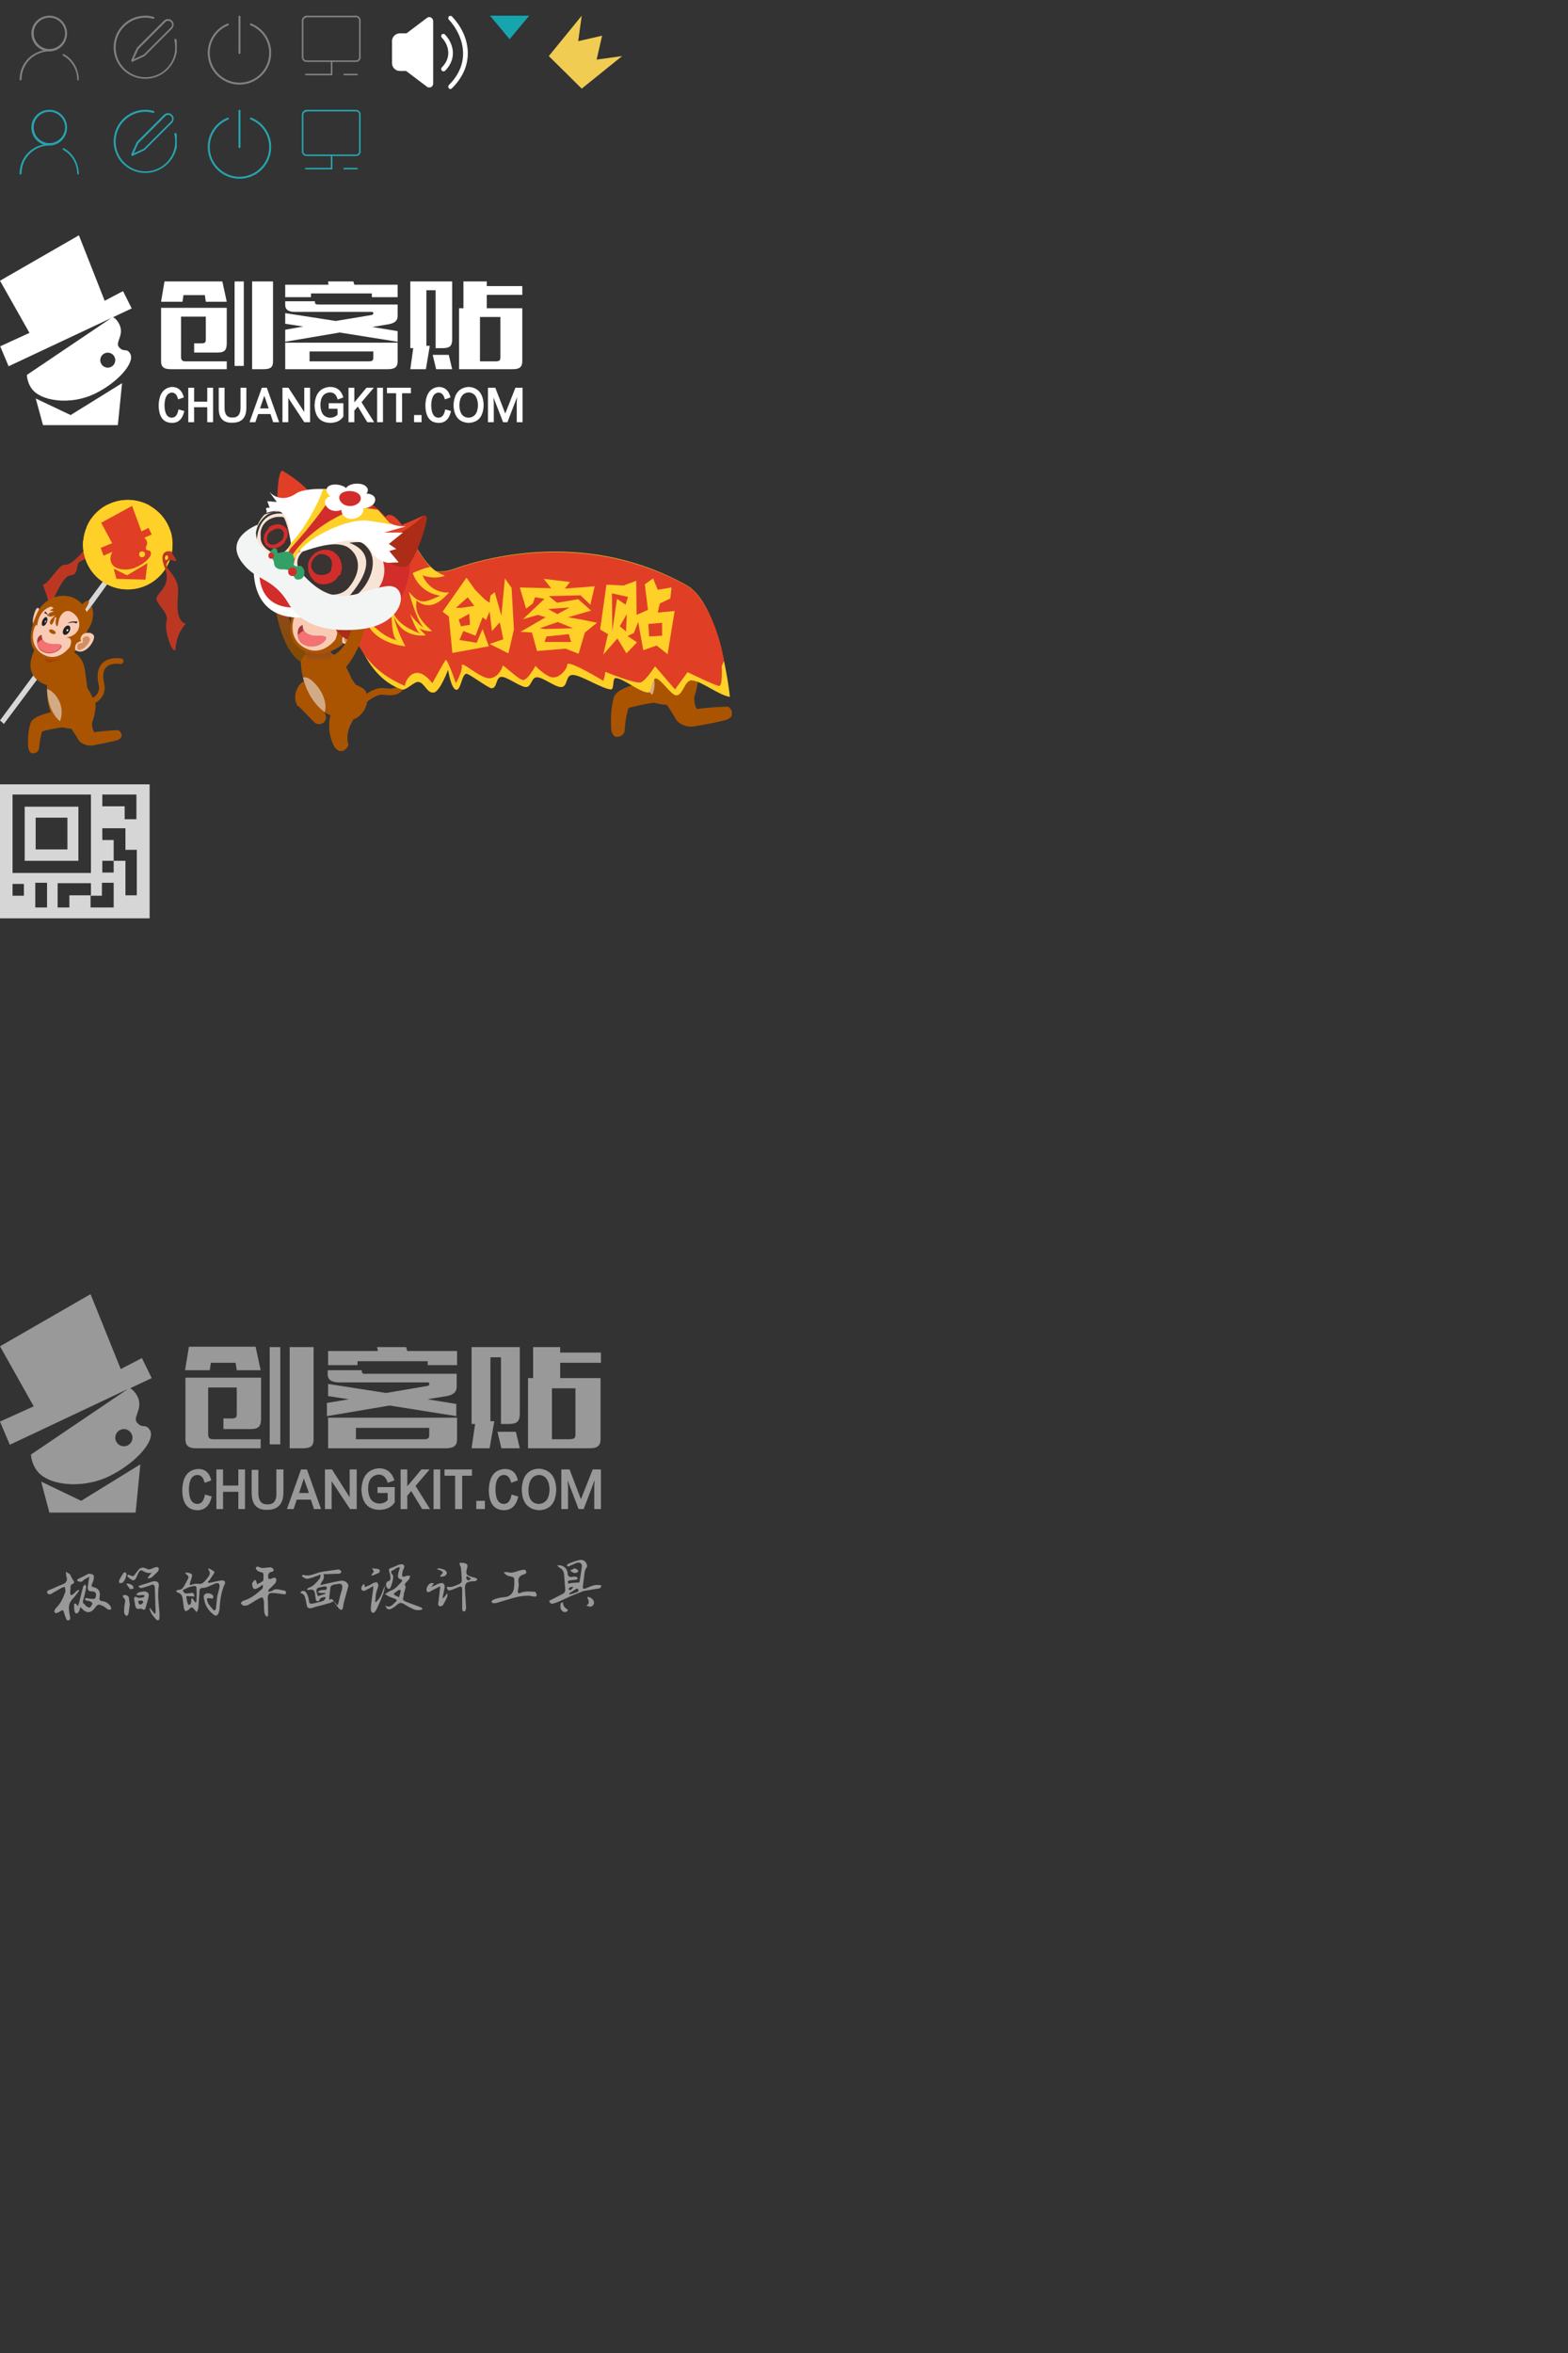 <?xml version="1.0" encoding="utf-8"?>
<!-- Generated by IcoMoon.io -->
<!DOCTYPE svg PUBLIC "-//W3C//DTD SVG 1.1//EN" "http://www.w3.org/Graphics/SVG/1.1/DTD/svg11.dtd">
<svg version="1.1" xmlns="http://www.w3.org/2000/svg" xmlns:xlink="http://www.w3.org/1999/xlink" width="400" height="600" viewBox="0 0 400 600">
    <rect x="0" y="0" width="400" height="600" fill="#333333" stroke="none"/>
    <!-- 账号设置 灰色半身人 26	 -->
    <svg x="5" y="4" viewBox="0 0 15.1 16.5" width="15.1" height="16.5">
        <g>
            <path fill="#818181" d="M7.6,9.1C5.1,9.1,3,7.1,3,4.5C3,2,5.1,0,7.6,0c2.5,0,4.5,2,4.5,4.5C12.1,7.1,10.1,9.1,7.6,9.1 M7.6,0.5c-2.2,0-4,1.8-4,4c0,2.2,1.8,4,4,4c2.2,0,4-1.8,4-4C11.6,2.3,9.8,0.5,7.6,0.5" class="color-1" />
            <path fill="#818181" d="M14.9,16.5c-0.1,0-0.2-0.1-0.2-0.2c0-2.5-1.4-4.9-3.6-6.1c-0.1-0.1-0.2-0.2-0.1-0.3s0.2-0.2,0.3-0.1c2.4,1.3,3.8,3.9,3.8,6.6C15.1,16.4,15,16.5,14.9,16.5" class="color-1" />
            <path fill="#818181" d="M0.2,16.5c-0.1,0-0.2-0.1-0.2-0.2C0,12,3.4,8.7,7.6,8.7c0.1,0,0.2,0.1,0.2,0.2c0,0.1-0.1,0.2-0.2,0.2c-3.9,0-7.1,3.2-7.1,7.1C0.5,16.4,0.4,16.5,0.2,16.5" class="color-1" />
        </g>
    </svg>
    <!-- 账号设置 蓝色半身人 27 -->
    <svg x="5" y="28" viewBox="0 0 15.1 16.5" width="15.1" height="16.5">
        <g>
            <path fill="#26A4AF" d="M7.6,9.1C5.1,9.1,3,7.1,3,4.5C3,2,5.1,0,7.6,0s4.5,2,4.5,4.5C12.1,7.1,10.1,9.1,7.6,9.1 M7.6,0.5c-2.2,0-4,1.8-4,4c0,2.2,1.8,4,4,4c2.2,0,4-1.8,4-4C11.6,2.3,9.8,0.5,7.6,0.5" class="color-1" />
            <path fill="#26A4AF" d="M14.9,16.5c-0.1,0-0.2-0.1-0.2-0.2c0-2.5-1.4-4.9-3.6-6.1c-0.1-0.1-0.2-0.2-0.1-0.3c0.1-0.1,0.2-0.2,0.3-0.1c2.4,1.3,3.8,3.9,3.8,6.6C15.1,16.4,15,16.5,14.9,16.5" class="color-1" />
            <path fill="#26A4AF" d="M0.2,16.5c-0.1,0-0.2-0.1-0.2-0.2C0,12,3.4,8.7,7.6,8.7c0.1,0,0.2,0.1,0.2,0.2c0,0.1-0.1,0.2-0.2,0.2c-3.9,0-7.1,3.2-7.1,7.1C0.5,16.4,0.4,16.5,0.2,16.5" class="color-1" />
        </g>
    </svg>
    <!-- 注册 灰色 28 -->
    <svg x="29" y="4" viewBox="0 0 16.1 16.1" width="16.1" height="16.1">
        <g>
            <path fill="#818181" d="M8.1,16.1C3.6,16.1,0,12.5,0,8.1C0,3.6,3.6,0,8.1,0c0.7,0,1.4,0.1,2.1,0.3c0.1,0,0.2,0.2,0.2,0.3c0,0.1-0.2,0.2-0.3,0.2C9.4,0.6,8.7,0.5,8.1,0.5c-4.2,0-7.6,3.4-7.6,7.6c0,4.2,3.4,7.6,7.6,7.6c4.2,0,7.6-3.4,7.6-7.6c0-0.6-0.1-1.3-0.2-1.9c0-0.1,0-0.3,0.2-0.3c0.1,0,0.3,0,0.3,0.2c0.2,0.6,0.2,1.3,0.2,2C16.1,12.5,12.5,16.1,8.1,16.1" class="color-1" />
            <path fill="#818181" d="M4.8,11.8c-0.1,0-0.2,0-0.2-0.1c-0.1-0.1-0.1-0.3-0.1-0.4l1.4-3.1l6.9-6.9c0.6-0.6,1.5-0.6,2.1,0c0.3,0.3,0.4,0.7,0.4,1c0,0.4-0.2,0.8-0.4,1l-7,7l-3,1.4C4.9,11.7,4.9,11.8,4.8,11.8 M6.3,8.5l-1.2,2.6l2.6-1.2L14.6,3c0.4-0.4,0.4-1,0-1.4c-0.4-0.4-1-0.4-1.4,0L6.3,8.5z" class="color-1" />
        </g>
    </svg>
    <!-- 注册 蓝色 29 -->
    <svg x="29" y="28" viewBox="0 0 16.1 16.1" width="16.1" height="16.1">
        <g>
            <path fill="#26A4AF" d="M8.1,16.1C3.6,16.1,0,12.5,0,8.1C0,3.6,3.6,0,8.1,0c0.7,0,1.4,0.1,2.1,0.3c0.1,0,0.2,0.2,0.2,0.3c0,0.1-0.2,0.2-0.3,0.2C9.4,0.6,8.7,0.5,8.1,0.5c-4.2,0-7.6,3.4-7.6,7.6c0,4.2,3.4,7.6,7.6,7.6c4.2,0,7.6-3.4,7.6-7.6c0-0.6-0.1-1.3-0.2-1.9c0-0.1,0-0.3,0.2-0.3c0.1,0,0.3,0,0.3,0.2c0.2,0.6,0.3,1.3,0.3,2C16.1,12.5,12.5,16.1,8.1,16.1" class="color-1" />
            <path fill="#26A4AF" d="M4.8,11.8c-0.1,0-0.2,0-0.2-0.1c-0.1-0.1-0.1-0.3-0.1-0.4l1.4-3.1l6.9-6.9c0.6-0.6,1.5-0.6,2.1,0c0.3,0.3,0.4,0.6,0.4,1s-0.2,0.8-0.4,1l-7,7l-3,1.4C4.9,11.7,4.9,11.8,4.8,11.8 M6.3,8.5l-1.2,2.6l2.6-1.2L14.6,3c0.2-0.2,0.3-0.4,0.3-0.7c0-0.3-0.1-0.5-0.3-0.7c-0.4-0.4-1-0.4-1.4,0L6.3,8.5z" class="color-1" />
        </g>
    </svg>
    <!-- 灰色注销 -->
    <svg x="53" y="4" width="16.179" height="17.577" viewBox="0 0 16.179 17.577">
        <g>
            <g id="XMLID_765_">
                <path fill="#818181" d="M8.089,9.755L8.089,9.755c-0.138,0-0.25-0.112-0.25-0.25V0.25C7.839,0.112,7.951,0,8.089,0l0,0
					c0.138,0,0.25,0.112,0.25,0.25v9.255C8.339,9.643,8.227,9.755,8.089,9.755z" />
            </g>
            <g id="XMLID_762_">
                <g id="XMLID_764_">
                    <path id="XMLID_766_" fill="#818181" d="M8.089,17.577C3.629,17.577,0,13.948,0,9.488C0,6.195,1.976,3.26,5.032,2.012
						c0.129-0.053,0.274,0.009,0.326,0.137S5.349,2.422,5.222,2.475C2.354,3.646,0.5,6.399,0.5,9.488c0,4.185,3.405,7.589,7.589,7.589
						s7.589-3.405,7.589-7.589c0-3.109-1.87-5.868-4.763-7.03c-0.128-0.051-0.19-0.197-0.139-0.325s0.196-0.19,0.325-0.139
						c3.084,1.238,5.077,4.18,5.077,7.494C16.179,13.948,12.55,17.577,8.089,17.577z" />
                </g>
            </g>
        </g>
    </svg>
    <!-- 蓝色注销 -->
    <svg x="53" y="28" width="16.178" height="17.577" viewBox="0 0 16.178 17.577">
        <g>
            <g id="XMLID_767_">
                <path fill="#26A4AF" d="M8.089,9.755L8.089,9.755c-0.138,0-0.25-0.112-0.25-0.25V0.25C7.839,0.112,7.951,0,8.089,0l0,0
					c0.138,0,0.25,0.112,0.25,0.25v9.255C8.339,9.643,8.227,9.755,8.089,9.755z" />
            </g>
            <g id="XMLID_754_">
                <g id="XMLID_755_">
                    <path id="XMLID_768_" fill="#26A4AF" d="M8.089,17.577C3.628,17.577,0,13.948,0,9.488C0,6.194,1.975,3.26,5.032,2.012
						C5.16,1.959,5.306,2.021,5.358,2.148S5.349,2.422,5.221,2.475C2.353,3.646,0.5,6.398,0.5,9.488c0,4.185,3.404,7.589,7.589,7.589
						s7.589-3.405,7.589-7.589c0-3.109-1.87-5.868-4.763-7.03c-0.128-0.051-0.19-0.197-0.139-0.325
						c0.051-0.128,0.196-0.19,0.325-0.139c3.084,1.238,5.077,4.18,5.077,7.494C16.178,13.948,12.549,17.577,8.089,17.577z" />
                </g>
            </g>
        </g>
    </svg>
    <!-- 工作平台 灰色电脑 30	 -->
    <svg x="77" y="4" viewBox="0 0 15.1 15.2" width="15.1" height="15.2">
        <g>
            <path fill="#818181" d="M13.8,11.8H1.2c-0.7,0-1.2-0.6-1.2-1.2V1.2C0,0.6,0.6,0,1.2,0h12.6c0.7,0,1.2,0.6,1.2,1.2v9.3C15.1,11.2,14.5,11.8,13.8,11.8 M1.2,0.5c-0.4,0-0.8,0.3-0.8,0.8v9.3c0,0.4,0.3,0.8,0.8,0.8h12.6c0.4,0,0.8-0.3,0.8-0.8V1.2c0-0.4-0.3-0.8-0.8-0.8H1.2z" class="color-1" />
            <path fill="#818181" d="M14.1,15.2h-3.3c-0.1,0-0.2-0.1-0.2-0.2c0-0.1,0.1-0.2,0.2-0.2h3.3c0.1,0,0.2,0.1,0.2,0.2C14.3,15.1,14.2,15.2,14.1,15.2" class="color-1" />
            <path fill="#818181" d="M7.6,15.2H1c-0.1,0-0.2-0.1-0.2-0.2c0-0.1,0.1-0.2,0.2-0.2h6.5c0.1,0,0.2,0.1,0.2,0.2C7.8,15.1,7.7,15.2,7.6,15.2" class="color-1" />
            <path fill="#818181" d="M7.6,15.2c-0.1,0-0.2-0.1-0.2-0.2v-3.4c0-0.1,0.1-0.2,0.2-0.2c0.1,0,0.2,0.1,0.2,0.2V15C7.8,15.1,7.7,15.2,7.6,15.2" class="color-1" />
        </g>
    </svg>
    <!-- 工作平台 蓝色电脑 31 -->
    <svg x="77" y="28" viewBox="0 0 15.1 15.2" width="15.1" height="15.2">
        <g>
            <path fill="#26A4AF" d="M13.8,11.8H1.2c-0.7,0-1.2-0.6-1.2-1.2V1.2C0,0.6,0.6,0,1.2,0h12.6c0.7,0,1.2,0.6,1.2,1.2v9.3C15.1,11.2,14.5,11.8,13.8,11.8 M1.2,0.5c-0.4,0-0.8,0.3-0.8,0.8v9.3c0,0.4,0.3,0.8,0.8,0.8h12.6c0.4,0,0.8-0.3,0.8-0.8V1.2c0-0.4-0.3-0.8-0.8-0.8H1.2z" class="color-1" />
            <path fill="#26A4AF" d="M14.1,15.2h-3.3c-0.1,0-0.2-0.1-0.2-0.2c0-0.1,0.1-0.2,0.2-0.2h3.3c0.1,0,0.2,0.1,0.2,0.2C14.3,15.1,14.2,15.2,14.1,15.2" class="color-1" />
            <path fill="#26A4AF" d="M7.6,15.2H1c-0.1,0-0.2-0.1-0.2-0.2c0-0.1,0.1-0.2,0.2-0.2h6.5c0.1,0,0.2,0.1,0.2,0.2C7.8,15.1,7.7,15.2,7.6,15.2" class="color-1" />
            <path fill="#26A4AF" d="M7.6,15.2c-0.1,0-0.2-0.1-0.2-0.2v-3.4c0-0.1,0.1-0.2,0.2-0.2c0.1,0,0.2,0.1,0.2,0.2V15C7.8,15.1,7.7,15.2,7.6,15.2" class="color-1" />
        </g>
    </svg>
    <!-- 用户通知图标 灰色喇叭 -->
<!--     <svg x="101" y="4" viewBox="0 0 15.7 15" width="15.7" height="15">
        <g id="XMLID_2501_">
            <g>
                <path fill="#818181" d="M12.8,0.4c0-0.1-0.1-0.1-0.2-0.1h0c-0.1,0-0.1,0-0.2,0.1c0,0.1-0.1,0.1-0.1,0.2c0,0.1,0,0.1,0.1,0.2
			c3.6,3.7,3.6,9.8,0,13.5c-0.1,0.1-0.1,0.3,0,0.4c0.1,0.1,0.3,0.1,0.4,0c1.8-1.9,2.8-4.4,2.8-7.1C15.7,4.8,14.7,2.3,12.8,0.4z
			 M11.1,4c0-0.1-0.1-0.1-0.2-0.1c-0.1,0-0.1,0-0.2,0.1c0,0.1-0.1,0.1-0.1,0.2c0,0.1,0,0.1,0.1,0.2c1.7,1.7,1.7,4.6,0,6.3
			c0,0.1-0.1,0.1-0.1,0.2c0,0.1,0,0.1,0.1,0.2c0.1,0.1,0.3,0.1,0.4,0c0.9-0.9,1.4-2.2,1.4-3.5C12.5,6.2,12,4.9,11.1,4z M8.3,0.1
			C8,0,7.7,0,7.4,0.1L3,3.5H1.6C0.7,3.5,0,4.2,0,5.2v4.7c0,0.9,0.7,1.7,1.6,1.7H3l4.4,3.3C7.6,15,7.7,15,7.9,15c0.1,0,0.3,0,0.4-0.1
			c0.3-0.2,0.4-0.4,0.4-0.8V0.9C8.7,0.6,8.6,0.3,8.3,0.1z M8.3,14.2c0,0.1-0.1,0.3-0.2,0.3c-0.1,0.1-0.3,0.1-0.4,0l-4.5-3.4H1.6
			c-0.6,0-1.2-0.5-1.2-1.2V5.2c0-0.7,0.5-1.2,1.2-1.2h1.5l4.5-3.4c0.1-0.1,0.3-0.1,0.4,0c0.1,0.1,0.2,0.2,0.2,0.3V14.2z" />
            </g>
        </g>
    </svg> -->
    <!-- 用户通知图标 蓝色喇叭 -->
<!--     <svg x="101" y="28" viewBox="0 0 15.7 15" width="15.7" height="15">
        <g id="XMLID_2589_">
            <g>
                <path fill="#26A4AF" d="M12.8,0.4c0-0.1-0.1-0.1-0.2-0.1h0c-0.1,0-0.1,0-0.2,0.1c0,0.1-0.1,0.1-0.1,0.2c0,0.1,0,0.1,0.1,0.2
			c3.6,3.7,3.6,9.8,0,13.5c-0.1,0.1-0.1,0.3,0,0.4c0.1,0.1,0.3,0.1,0.4,0c1.8-1.9,2.8-4.4,2.8-7.1C15.7,4.8,14.7,2.3,12.8,0.4z
			 M11.1,4c0-0.1-0.1-0.1-0.2-0.1c-0.1,0-0.1,0-0.2,0.1c0,0.1-0.1,0.1-0.1,0.2c0,0.1,0,0.1,0.1,0.2c1.7,1.7,1.7,4.6,0,6.3
			c0,0.1-0.1,0.1-0.1,0.2c0,0.1,0,0.1,0.1,0.2c0.1,0.1,0.3,0.1,0.4,0c0.9-0.9,1.4-2.2,1.4-3.5C12.5,6.2,12,4.9,11.1,4z M8.3,0.1
			C8,0,7.7,0,7.4,0.1L3,3.5H1.6C0.7,3.5,0,4.2,0,5.2v4.7c0,0.9,0.7,1.7,1.6,1.7H3l4.4,3.3C7.6,15,7.7,15,7.9,15c0.1,0,0.3,0,0.4-0.1
			c0.3-0.2,0.4-0.4,0.4-0.8V0.9C8.7,0.6,8.6,0.3,8.3,0.1z M8.3,14.2c0,0.1-0.1,0.3-0.2,0.3c-0.1,0.1-0.3,0.1-0.4,0l-4.5-3.4H1.6
			c-0.6,0-1.2-0.5-1.2-1.2V5.2c0-0.7,0.5-1.2,1.2-1.2h1.5l4.5-3.4c0.1-0.1,0.3-0.1,0.4,0c0.1,0.1,0.2,0.2,0.2,0.3V14.2z" />
            </g>
        </g>
    </svg> -->
    <!-- 用户通知展开图标  蓝色三角形 -->
    <svg x="125" y="4" viewBox="0 0 10 10" width="10" height="10">
        <path id="XMLID_776_" fill="#16A4AF" d="M5,6L0,0h10L5,6z" />
    </svg>
    <!-- 头上长草 会员标示图标 -->
    <svg x="140" y="4" viewBox="0 0 18.6 18.6" width="18.6" height="18.6">
        <path id="XMLID_8726_" fill="#F1CC52" d="M8.4,18.6L0,10.3L8.4,0L7.5,6.5l6.1-1.4l-1.4,6.1l6.5-0.9L8.4,18.6z" />
    </svg>
    <!-- 会员标识图标 -->
<!--     <svg x="140" y="4" viewBox="0 0 22.5 25.2" width="22.5" height="25.2">
        <g id="XMLID_2260_">
            <g id="XMLID_2829_">
                <g>
                    <path fill="#E6433F" d="M8.8,16.4L7,22.1h0v-5.7H4.2l0.6,8.8H8l3.6-8.8l-1.5,8.8h2.6l1.5-8.8H8.8z M20.2,17.8
                c-0.2-0.3-0.4-0.6-0.6-0.8c-0.2-0.2-0.5-0.3-0.8-0.4c-0.3-0.1-0.6-0.1-0.9-0.1h-2.9l-1.5,8.8h2.5l0.5-2.8H17
                c0.5,0,0.9-0.1,1.4-0.2c0.4-0.1,0.8-0.4,1.1-0.7c0.3-0.3,0.5-0.7,0.7-1.1c0.2-0.4,0.3-0.9,0.3-1.5C20.4,18.5,20.3,18.1,20.2,17.8
                z M17.7,20c-0.2,0.2-0.4,0.3-0.6,0.3h-0.4l0.3-1.7h0.4c0.2,0,0.3,0.1,0.4,0.2c0.1,0.1,0.2,0.3,0.2,0.5C18,19.6,17.9,19.9,17.7,20
                z" />
                </g>
            </g>
            <g id="XMLID_2823_" opacity="0.1">
                <path id="XMLID_2826_" fill="#FFFFFF" d="M18.7,16.6c-0.3-0.1-0.6-0.1-0.9-0.1h-2.9l-0.4,2.3l4.6-2C19,16.6,18.8,16.6,18.7,16.6z" />
                <polygon id="XMLID_2825_" fill="#FFFFFF" points="7,16.4 4.2,16.4 4.6,23.1 7,22.1        " />
                <polygon id="XMLID_2824_" fill="#FFFFFF" points="13.8,19 14.2,16.4 8.8,16.4 7,22 9.8,20.8 11.6,16.4 11,20.3         " />
            </g>
            <path id="XMLID_2822_" fill-rule="evenodd" clip-rule="evenodd" fill="#EBA32A" d="M21.2,4.3c-0.7,0-1.3,0.6-1.3,1.3
        c0,0.3,0.1,0.6,0.3,0.8l-4.9,4l-3.7-8c0.5-0.2,0.8-0.7,0.8-1.2C12.3,0.6,11.8,0,11,0c-0.7,0-1.3,0.6-1.3,1.3c0,0.5,0.3,0.9,0.7,1.1
        l-3.1,8L2.2,6.6C2.4,6.4,2.6,6,2.6,5.6c0-0.7-0.6-1.3-1.3-1.3C0.6,4.3,0,4.9,0,5.6C0,6.4,0.6,7,1.3,7c0.1,0,0.2,0,0.3,0l2.5,8.6
        h14.6l2.1-8.7C20.9,6.9,21,7,21.2,7c0.7,0,1.3-0.6,1.3-1.3C22.5,4.9,21.9,4.3,21.2,4.3z" />
            <path id="XMLID_2821_" opacity="0.2" fill-rule="evenodd" clip-rule="evenodd" fill="#FFFFFF" d="M21.2,4.3c-0.7,0-1.3,0.6-1.3,1.3
        c0,0.3,0.1,0.6,0.3,0.8l-4.9,4l-3.7-8c0.5-0.2,0.8-0.7,0.8-1.2C12.3,0.6,11.8,0,11,0c-0.7,0-1.3,0.6-1.3,1.3c0,0.5,0.3,0.9,0.7,1.1
        l-3.1,8L2.2,6.6C2.4,6.4,2.6,6,2.6,5.6c0-0.7-0.6-1.3-1.3-1.3C0.6,4.3,0,4.9,0,5.6C0,6.4,0.6,7,1.3,7c0.1,0,0.2,0,0.3,0l2.5,8.6h7
        L22.3,5.1C22.1,4.6,21.7,4.3,21.2,4.3z" />
            <path id="XMLID_2262_" opacity="0.2" fill-rule="evenodd" clip-rule="evenodd" fill="#FFFFFF" d="M11,0c-0.7,0-1.3,0.6-1.3,1.3
        c0,0.5,0.3,0.9,0.7,1.1l-3.1,8L2.2,6.6C2.4,6.4,2.6,6,2.6,5.6c0-0.7-0.6-1.3-1.3-1.3C0.6,4.3,0,4.9,0,5.6C0,6.4,0.6,7,1.3,7
        c0.1,0,0.2,0,0.3,0l2.5,8.6h7L11,0C11,0,11,0,11,0z" />
            <path id="XMLID_2261_" opacity="0.2" fill-rule="evenodd" clip-rule="evenodd" fill="#FFFFFF" d="M0,5.6C0,6.4,0.6,7,1.3,7
        c0.1,0,0.2,0,0.3,0l2.5,8.6h7L0.2,4.9C0.1,5.1,0,5.4,0,5.6z" />
        </g>
    </svg> -->
    <!-- 环信 联系客服按钮图标 -->
<!--     <svg x="170px" y="4px" viewBox="0 0 19.6 19.6" width="19.6" height="19.6">
        <g id="XMLID_8602_">
            <circle id="XMLID_8511_" fill="#FFFFFF" cx="9.8" cy="9.8" r="9.8" />
            <g id="XMLID_1573_">
                <g id="XMLID_7318_">
                    <polygon id="XMLID_7340_" fill="#3EBABF" points="6.8,15 7.4,17.2 13.5,17.2 13.8,13.7 9.6,16.3           " />
                </g>
                <g id="XMLID_2195_">
                    <path id="XMLID_5922_" fill="#3EBABF" d="M14.5,11.3c-0.3-0.5-0.5,0-0.9-0.5c-0.4-0.5,0.7-1.1-0.2-2.2C12.8,7.8,10.9,8.1,9,9
                    s-3.8,3.4-2.6,5.2c0.7,1.1,3.2,1.4,5.2,0.5C13.5,13.7,14.9,12,14.5,11.3z M12.7,12.5c-0.3,0-0.6-0.3-0.6-0.6
                    c0-0.3,0.3-0.6,0.6-0.6c0.3,0,0.6,0.3,0.6,0.6C13.3,12.2,13,12.5,12.7,12.5z" />
                </g>
                <g id="XMLID_2076_">
                    <path id="XMLID_2194_" fill="#19A0C6" d="M9,9c-1.5,0.7-3.1,2.5-3,4.1l7-4.7C12.3,7.9,10.7,8.2,9,9z" />
                </g>
                <g id="XMLID_1742_">
                    <polygon id="XMLID_2062_" fill="#3EBABF" points="3.9,5.4 6.3,9.6 3.9,10.7 4.6,12.3 14.6,7.6 13.9,6.2 12.4,7 10.3,1.7            " />
                </g>
            </g>
        </g>
    </svg> -->
    <!-- 通知图标 -->
    <svg x="100" y="4" width="19.4" height="18.7" viewBox="0 0 19.4 18.7">
        <g>
            <g id="XMLID_8723_">
                <path id="XMLID_8845_" fill="#FFFFFF" d="M13.1,14.2c-0.2,0-0.3-0.1-0.4-0.2c-0.2-0.2-0.2-0.6,0-0.8c2.9-2.9,1.4-6.2,0-7.6
                c-0.2-0.2-0.2-0.6,0-0.8c0.2-0.2,0.6-0.2,0.8,0c2.3,2.4,3.1,6.2,0,9.3C13.4,14.1,13.2,14.2,13.1,14.2z" />
            </g>
            <g id="XMLID_8724_">
                <path id="XMLID_8844_" fill="#FFFFFF" d="M14.9,18.7c-0.2,0-0.3-0.1-0.4-0.2c-0.2-0.2-0.2-0.6,0-0.8c6.4-6.4,3-13.5,0-16.7
                c-0.2-0.2-0.2-0.6,0-0.8c0.2-0.2,0.6-0.2,0.8,0c4.5,4.7,6.2,12.2,0,18.3C15.2,18.6,15.1,18.7,14.9,18.7z" />
            </g>
            <g id="XMLID_8659_">
                <path id="XMLID_8847_" fill="#FFFFFF" d="M9.4,18.3c-0.2,0-0.4-0.1-0.5-0.2l-5.3-4H2c-1.1,0-2-0.9-2-2V6.5c0-1.1,0.9-2,2-2h1.7
                l5.3-4c0.3-0.2,0.7-0.2,1,0c0.3,0.2,0.5,0.5,0.5,0.9v15.9c0,0.4-0.2,0.7-0.5,0.9C9.8,18.3,9.6,18.3,9.4,18.3z" />
            </g>
        </g>
    </svg>
    <!-- logo -->
    <svg x="0" y="60" width="133.307" height="48.405" viewBox="0 0 133.307 48.405">
        <rect id="XMLID_1183_" x="-657.652" y="-1927.755" display="none" fill-rule="evenodd" clip-rule="evenodd" fill="#5D5D5D" width="1668.667" height="4165.667" />
        <g>
            <g id="XMLID_1196_">
                <polygon id="XMLID_1197_" fill="#FFFFFF" points="9.119,41.614 10.972,48.405 30.062,48.405 31.139,37.704 18.016,45.837 		" />
                <g id="XMLID_1198_">
                    <path id="XMLID_1207_" fill="#FFFFFF" d="M7.941,30.696l20.461-9.611L6.851,35.601c0.08,1.14,0.412,2.254,1.087,3.293 c2.302,3.542,10.096,4.417,16.09,1.577c5.994-2.839,10.573-8.082,9.157-10.348c-0.927-1.484-1.543-0.156-2.814-1.572 c-1.27-1.416,2.152-3.558-0.664-6.975c-0.23-0.279-0.52-0.51-0.862-0.698l4.745-2.229l-2.203-4.42l-4.683,2.469L20.129,0 L0,11.583l7.518,13.303l-7.462,3.418l2.137,5.092l5.743-2.697c-0.007,0.015-0.012,0.03-0.02,0.045 M27.493,33.752 c-1.057,0-1.913-0.857-1.913-1.913c0-1.057,0.857-1.913,1.913-1.913c1.057,0,1.913,0.857,1.913,1.913 C29.406,32.895,28.549,33.752,27.493,33.752z" />
                </g>
            </g>
            <g id="XMLID_1173_">
                <g id="XMLID_1174_">
                    <g id="XMLID_1190_">
                        <path id="XMLID_1191_" fill="#FFFFFF" d="M43.449,34.14c-1.662-0.019-2.366-0.602-2.36-2.002V18.5h16.754v9.047 c-0.004,1.718-0.546,2.355-2.359,2.355h-5.95v-2.355h1.728c1.147,0.003,1.242-0.228,1.242-1.177v-5.632h-6.322v10.224 c-0.001,0.85,0.281,1.177,1.117,1.177h10.545v2.002H43.449z M52.255,15.253h-5.454l-0.248,1.692h-5.464l0.869-5.176h14.767 l1.118,5.176h-5.34L52.255,15.253z M59.841,33.316V11.769h2.349v21.547H59.841z M64.312,34.14V11.769h5.34v20.37 c0,1.447-0.598,2.002-2.359,2.002H64.312z" />
                    </g>
                    <g id="XMLID_1188_">
                        <polygon id="XMLID_1189_" fill="#FFFFFF" points="101.443,15.772 94.861,15.772 94.861,14.83 79.338,14.83 79.338,15.772 72.756,15.772 72.756,12.593 83.809,12.593 83.684,11.769 90.142,11.769 90.391,12.593 101.443,12.593 				" />
                    </g>
                    <g id="XMLID_1186_">
                        <path id="XMLID_1187_" fill="#FFFFFF" d="M72.756,24.083l4.595-0.824l-4.595-0.706v-2.709l12.915,2.002l9.19-1.53 c0.328-0.072,0.428-0.417,0.366-0.585c-0.027-0.072-0.118-0.198-0.366-0.198H75.24c-1.657,0-2.483-0.588-2.483-1.766v-0.941 h7.575c-0.002,0.727,0.198,0.827,0.993,0.824h20.118v2.902c0,1.084-0.588,1.812-2.235,2.119l-4.222,0.707l6.457,1.06v2.708 L86.665,24.79l-13.908,2.355V24.083z" />
                    </g>
                    <g id="XMLID_1181_">
                        <path id="XMLID_1182_" fill="#FFFFFF" d="M101.443,27.38v4.758c0.005,1.41-0.715,2.008-2.484,2.002H72.756v-6.76H101.443z M95.234,30.962v-1.345H78.966v2.521h15.026C95.108,32.139,95.235,31.921,95.234,30.962z" />
                    </g>
                    <g id="XMLID_1175_">
                        <path id="XMLID_1176_" fill="#FFFFFF" d="M108.646,34.14h-3.974l0.745-5.367h-0.745V11.769h10.68v14.767 c-0.009,1.629-0.582,2.239-2.36,2.238h-1.863V14.006h-2.359v14.179h0.869L108.646,34.14z M114.483,30.49l0.869,3.651h-4.098 l-0.869-3.651H114.483z M133.235,18.598v13.541c0.006,1.392-0.685,2.008-2.36,2.002h-13.774V18.598h1.118v-6.829h5.961v1.177 h9.055v2.238h-9.055v3.414H133.235z M127.646,30.962V20.835h-5.205v11.304h3.963C127.484,32.13,127.648,31.903,127.646,30.962z" />
                    </g>
                </g>
            </g>
            <g id="XMLID_231_">
                <path id="XMLID_1171_" fill="#FFFFFF" d="M46.886,41.333l-1.443,0.509c-0.283-1.16-0.821-1.74-1.613-1.74 c-1.189,0.113-1.811,1.175-1.868,3.184c0.028,2.094,0.637,3.169,1.825,3.226c0.934,0,1.514-0.707,1.74-2.122l1.486,0.424 c-0.453,2.066-1.528,3.07-3.226,3.014c-2.179-0.057-3.283-1.571-3.311-4.542c0.113-2.858,1.245-4.4,3.396-4.627 C45.457,38.688,46.462,39.579,46.886,41.333z" />
                <path id="XMLID_1169_" fill="#FFFFFF" d="M52.871,38.872h1.486v8.786h-1.486v-3.82h-3.353v3.82h-1.486v-8.786h1.486v3.565h3.353 V38.872z" />
                <path id="XMLID_1167_" fill="#FFFFFF" d="M61.361,38.872h1.485v5.009c0.028,2.632-1.175,3.933-3.608,3.905 c-2.349,0.085-3.495-1.203-3.438-3.863v-5.051h1.486v5.009c-0.028,1.755,0.622,2.618,1.952,2.589 c1.443,0.057,2.151-0.807,2.123-2.589V38.872z" />
                <path id="XMLID_1164_" fill="#FFFFFF" d="M69.68,47.658L69,45.578h-3.141l-0.721,2.08h-1.486l3.141-8.786h1.274l3.141,8.786H69.68 z M66.326,44.135h2.207l-1.104-3.226L66.326,44.135z" />
                <path id="XMLID_1147_" fill="#FFFFFF" d="M77.618,45.069v-6.197h1.485v8.786h-1.485l-4.075-6.197v6.197h-1.486v-8.786h1.528 L77.618,45.069z" />
                <path id="XMLID_1145_" fill="#FFFFFF" d="M83.857,42.819h3.735v3.396c-0.707,1.075-1.853,1.613-3.438,1.613 c-2.519-0.113-3.821-1.613-3.905-4.499c0.141-2.914,1.429-4.471,3.863-4.669c1.783-0.028,2.943,0.864,3.481,2.674l-1.443,0.552 c-0.34-1.245-1.019-1.853-2.038-1.825c-1.556,0.142-2.349,1.217-2.377,3.226c0.057,2.037,0.863,3.113,2.42,3.226 c0.792,0,1.443-0.255,1.952-0.764V44.22h-2.25V42.819z" />
                <path id="XMLID_1129_" fill="#FFFFFF" d="M93.705,47.658l-2.419-3.99l-0.892,1.019v2.971h-1.486v-8.786h1.486v3.735l3.099-3.735 h1.868l-3.141,3.693l3.226,5.094H93.705z" />
                <path id="XMLID_1125_" fill="#FFFFFF" d="M96.209,38.872h1.486v8.786h-1.486V38.872z" />
                <path id="XMLID_1122_" fill="#FFFFFF" d="M104.825,40.272h-2.25v7.386h-1.528v-7.386h-2.334v-1.401h6.113V40.272z" />
                <path id="XMLID_1120_" fill="#FFFFFF" d="M105.632,45.833h1.91v1.825h-1.91V45.833z" />
                <path id="XMLID_1118_" fill="#FFFFFF" d="M114.928,41.333l-1.443,0.509c-0.283-1.16-0.821-1.74-1.613-1.74 c-1.189,0.113-1.811,1.175-1.868,3.184c0.028,2.094,0.637,3.169,1.825,3.226c0.934,0,1.514-0.707,1.74-2.122l1.486,0.424 c-0.453,2.066-1.528,3.07-3.226,3.014c-2.179-0.057-3.283-1.571-3.311-4.542c0.113-2.858,1.245-4.4,3.396-4.627 C113.499,38.688,114.504,39.579,114.928,41.333z" />
                <path id="XMLID_769_" fill="#FFFFFF" d="M119.554,38.659c2.433,0.17,3.707,1.698,3.821,4.584 c-0.057,2.971-1.345,4.499-3.863,4.584c-2.434-0.142-3.707-1.641-3.82-4.499C115.833,40.386,117.12,38.829,119.554,38.659z M119.512,46.512c1.556-0.085,2.363-1.16,2.42-3.226c-0.085-2.038-0.877-3.113-2.377-3.226c-1.5,0.113-2.292,1.203-2.377,3.268 C117.234,45.366,118.012,46.427,119.512,46.512z" />
                <path id="XMLID_447_" fill="#FFFFFF" d="M131.482,38.872h1.825v8.786h-1.485v-5.136l0.085-1.274l-2.462,6.41h-1.103l-2.462-6.325 l0.085,1.231v5.094h-1.486v-8.786h1.868l2.547,6.579L131.482,38.872z" />
            </g>
        </g>
    </svg>

    <svg x="0" y="120" viewBox="0 0 186.7 72.1" width="186.7" height="72.1">
        <g id="XMLID_758_">
            <g id="XMLID_2981_">
                <path id="XMLID_2988_" fill="#AA5402" d="M167.7,33.7c0,0,5.9-0.3,7,7s0.3,4.4,1.9,7.7c1.6,3.3,2.4,3.7,0.2,8.4
			c-2.2,4.7-9.9,2.4-9.9,2.4s-5.4-3-4.8-13.9c-0.8-0.2-8.9-2.5-3.9-12.2C158.6,32.8,167.7,33.7,167.7,33.7z" />
                <path id="XMLID_2987_" fill="none" stroke="#AA5402" stroke-width="2.59" stroke-linecap="round" stroke-miterlimit="10" d="
			M181.3,45.4c0.6,2.8-0.9,6.2-6.3,7.3" />
                <g id="XMLID_2985_">
                    <path id="XMLID_2986_" fill="#AA5402" d="M172.1,62.8l-1.9-3l-3.2-4.3c-0.4-1.2,3.5-3.2,4.7-3.6c1.2-0.4,5.1,1.1,6,1.3
				c0.9,0.2-0.6,4.5-0.6,4.5c-0.1,0.6,0.2,3.2,0.9,3.1c1.4-0.3,5.7-0.6,7.6-0.6c0.7,0,2.5,2.5-0.5,3.4c-1.7,0.5-5.5,1.2-7.9,1.6
				C175.2,65.6,172.8,64.6,172.1,62.8z" />
                </g>
                <g id="XMLID_2983_">
                    <path id="XMLID_2984_" fill="#AA5402" d="M157.3,67.9c-0.8,0-1.4-1.1-1.4-2.4c0-0.9-0.3-4,0.7-7.7c0.9-3.1,10.4-4.4,11.2-4
				c1.2,0.5,1.7,1.8,1.2,3c-0.5,1.2-0.9,2.4-2.1,2.4c-1.6,0.1-6.2,1.1-6.6,1.4c0,0-0.8,2.7-0.9,5.1
				C159.4,67.6,158.1,67.9,157.3,67.9z" />
                </g>
                <path id="XMLID_2982_" fill="#D2AA85" d="M162.2,46.6c0.3,6.6,3,9.6,4.2,10.6c0.7-1.5,0.8-3.6,0.1-5.7
			C165.6,49.1,163.9,47.2,162.2,46.6z" />
            </g>
            <path id="XMLID_2980_" fill="#AA5402" d="M86.5,60.6L80.9,59l-1.4-0.4l0,0l0,0l0,0c0,0,0.2,0,0.1,0l0,0l0,0l-0.1,0l0,0l0,0
		c0.4,0.1,0.1,0,0.2,0l0,0l0,0l0,0c0,0-0.1,0,0,0c0,0,0.1,0,0.1,0l0,0l0,0c0,0,0.1,0,0.1,0c0.1,0,0.2-0.1,0.3-0.2
		c0.1-0.1,0.1-0.1,0.2-0.2c0-0.1,0-0.1,0-0.2c0-0.1,0-0.1,0-0.2c0-0.1-0.1-0.1-0.1-0.2l-0.3-0.5l2.9,4.8c0.5,0.9,0.3,2-0.6,2.5
		c-0.7,0.4-1.7,0.3-2.2-0.3l-3.9-4L75.9,60l-0.2-0.4c-0.2-0.5-0.4-1-0.4-1.6c0-0.5,0-1.1,0.2-1.6c0.2-0.5,0.4-1,0.7-1.5
		c0.3-0.4,0.7-0.8,1.2-1.1c0.5-0.3,1.1-0.5,1.6-0.6c0.1,0,0.3,0,0.4-0.1l0.1,0c0,0,0.1,0,0.1,0c0.1,0,0.2,0,0.3,0l0.2,0l0,0l0,0l0,0
		l0.2,0l0.1,0l0,0l0,0l0.1,0l0,0l0,0l1.4,0.2l5.7,0.8c1.8,0.2,3.1,1.9,2.8,3.7S88.8,61,87,60.7C86.8,60.7,86.6,60.7,86.5,60.6z" />
            <linearGradient id="XMLID_2_" gradientUnits="userSpaceOnUse" x1="74.255" y1="32.891" x2="74.967" y2="48.951">
                <stop offset="0" style="stop-color:#934A1D" />
                <stop offset="1" style="stop-color:#804A00" />
            </linearGradient>
            <path id="XMLID_2979_" fill="url(#XMLID_2_)" d="M78.7,46.6c-6.7-7.3-5.3-14.6-5.3-14.6L70,31.6c0,4.8,2.4,15.2,7.2,17.4
		C77.4,49.4,80,48.1,78.7,46.6z" />
            <path id="XMLID_2978_" fill="none" stroke="#AA5402" stroke-width="1.69" stroke-miterlimit="10" d="M92.2,59.1
		c0,0,3.1-3.1,5.6-2.8s6.5,0.8,4.2-7.3c-2.2-8.1,10.4-5.6,10.4-5.6" />
            <path id="XMLID_2977_" fill="#AA5402" d="M84.7,46.8c0,0,2.4-0.2,5,6.3c1.3,1.7,0.3,1.1,2.5,2.2c2.9,1.4,1.4,7-2,8.1
		c-2.5,3.9-1.3,6.5-1.3,6.5s-0.4,1.4-1.7,1.6c-1.3,0.2-2-1.3-2-1.3s-2-3.4-0.9-7.8c-5-2-7.1-7.9-7.5-12.6c-0.1-1.1,0.1-0.3-0.1-1.1
		c1-2.6,2.3-1.6,3-3.3c0.5-1.3-2.3-5.8-1.8-6C80.5,38.3,84.7,46.8,84.7,46.8z" />
            <linearGradient id="XMLID_3_" gradientUnits="userSpaceOnUse" x1="81.012" y1="46.392" x2="81.087" y2="48.941">
                <stop offset="0" style="stop-color:#934A1D" />
                <stop offset="1" style="stop-color:#934A1D;stop-opacity:0" />
            </linearGradient>
            <polygon id="XMLID_2976_" fill="url(#XMLID_3_)" points="77.3,45.5 79,49 84.7,48 83.8,44.9 	" />
            <g id="XMLID_2961_">
                <path id="XMLID_2975_" fill="#F9CBB4" d="M76.6,31.7c0,0-0.6-1.2-1.3,0.8s-1,4,0.3,4.1C76.9,36.8,76.6,31.7,76.6,31.7z" />
                <path id="XMLID_2974_" fill="#AA5402" d="M76.9,31.2c-1.1,1.4-5.3,10.2-0.8,13.8c4.5,3.6,9.4,0.7,10.8-0.3c1.4-1,6.3-6.6,3.7-12.7
			C88.3,26.9,81,26,76.9,31.2z" />
                <path id="XMLID_2973_" fill="#F9CBB4" d="M81.4,33.6c0.1,0.1-2.5,1.7-1.3,2.8c0.3,0.2,1.1-1.2,1-1.8c0-0.4,0.6-0.6,0.5,0.1
			s-0.3,1.5,0.3,2.2c0.2,0.1,0.3-0.5,0.5-1.8s1.8-3.7,3.8-2.5c3.4,1.9,3.1,7.2-2,7.6c0.5,0,2.7-0.4,1.4,2.8
			c-0.4,0.6-4.1,5.1-8.8,1.6c-3.5-2.7-1.9-7.4-1.3-8c0.3-0.3,0.5,0.1,0.5,0.1s0.2-4.4,4-5.7c0.3-0.1,0.5,0.2,0.5,0.2l0.3,0.2
			c0,0-1.1,0.4-1.2,0.7c0.3-0.1,1,0.1,1.2,0.3c0,0.1-2.1,0.3-1.5,1.4C79.8,34.3,81.4,33.6,81.4,33.6z" />
                <path id="XMLID_2972_" fill="#A43A3B" d="M77.1,39.4c0.4-0.2-0.4,1.4,1.5,2.3c1.9,0.9,3.4,0.1,4.4,0.7s-2.8,4.1-6.2,1.5
			C75.8,43,75.4,40,77.1,39.4z" />
                <path id="XMLID_2971_" fill="#F9CBB4" d="M87.3,43.8c2.8,2.3,6.3-3,5.5-4.3c-0.4-0.7-1.3-0.8-2-0.7c-0.9,0-1.7,0.6-1.9,1.5
			c-0.1,0.3-0.1,0.7,0.2,1c-0.2,0.3-0.3,0.2-0.5,0.2c-0.2,0.1-1,0.3-1.3,1.4C87.3,43.2,87.3,43.8,87.3,43.8z" />
                <path id="XMLID_2970_" opacity="0.5" fill="#AA5413" d="M89.9,40.1c0.2-0.3,1-0.6,1.6,0.1s-0.6,2.4-1.9,3.2
			c-1.3,0.8-1.9,0.4-1.8-0.6c0.1-0.9,0.5-1.1,1.1-1.1s0.7-0.3,0.6-0.8C89.4,40.5,89.9,40.1,89.9,40.1z" />
                <ellipse id="XMLID_2969_" transform="matrix(0.864 0.503 -0.503 0.864 30.606 -37.478)" fill="#222222" cx="84.8" cy="38" rx="0.9" ry="1.5" />
                <ellipse id="XMLID_2968_" transform="matrix(0.864 0.503 -0.503 0.864 30.664 -37.587)" fill="#FFFFFF" cx="85" cy="38" rx="0.2" ry="0.4" />
                <ellipse id="XMLID_2967_" transform="matrix(0.92 0.392 -0.392 0.92 20.121 -27.829)" fill="#222222" cx="78.3" cy="35.4" rx="0.7" ry="1.4" />
                <ellipse id="XMLID_2966_" transform="matrix(0.92 0.392 -0.392 0.92 20.136 -27.898)" fill="#FFFFFF" cx="78.4" cy="35.4" rx="0.1" ry="0.4" />
                <path id="XMLID_2965_" fill="#F47273" d="M83,42.4c-1-0.6-2.5,0.2-4.4-0.7c-0.6-0.3-0.9-0.6-1.1-0.9c-0.6,0.3-1.1,0.7-1.6,1.2
			c0.1,0.8,0.4,1.5,0.9,1.9C80.2,46.5,84,42.9,83,42.4z" />
                <ellipse id="XMLID_2964_" transform="matrix(0.89 0.456 -0.456 0.89 26.363 -32.494)" fill="#AA5402" cx="80.6" cy="38.4" rx="1" ry="0.6" />
                <path id="XMLID_2963_" fill="#222222" d="M85.2,35.9c0,0,1.9-0.4,2.6,0.1c0.3-0.6,0.3-0.6,0.3-0.6S85.9,35.2,85.2,35.9z" />
                <path id="XMLID_2962_" fill="#222222" d="M79.3,34c0,0-0.4-1.2-1.2-1.1c0.2-0.6,0.2-0.6,0.2-0.6S79.3,33.1,79.3,34z" />
            </g>
            <path id="XMLID_2960_" fill="#AC2C17" d="M89.4,31.5L88.6,33c0,0-6,0-5.3,3.2c0.7,3.2,5.3,8.5,7,6.8c-0.3,2.8,7.2,4.1,9.8,4.9
		C94.7,43.2,86,36,89.4,31.5z" />
            <path id="XMLID_2959_" fill="#FFD028" d="M115.7,25.1c10.9-3.9,35.4-9.3,59.4,4.1c8.7,4.8,11.1,28.5,11.1,28.5
		c-2.8-0.4-7-3.9-9.6-4.2c-2-0.3-2.3,4-4.2,3.8c-1.3-0.2-3.8-4.2-5.1-4.3c-1.1-0.1-0.9,3.7-2,3.6c-2.3-0.2-6.1-3.5-8.2-3.7
		c-1-0.1-0.3,3-1.3,2.9c-2.3-0.2-7.5-3.6-9.6-3.7c-2.1-0.1-1.2,3.1-3.1,3.1c-1.5,0-4.6-2.5-6.1-2.5c-1.5,0-1.4,2.5-2.8,2.5
		c-1.5,0-4.9-2.7-6.3-2.6c-1.5,0.1-1,2.9-2.5,2.9c-0.8,0-5.7-3.7-6.4-3.7c-1.2,0.1-1.4,4-2.5,4.1c-1.4,0.1-2.2-5.1-2.2-5.1
		s-2.1,5.7-3.7,5.8c-1.7,0.2-2.3-2.5-3.8-2.7c-1.2-0.2-3.2,2.3-4.3,1.9c-10-3.3-15.1-18.5-12.1-30.9c0.3-1.3-3.3-12.4-2.8-13.4
		C90.6,5.1,102.2,29.9,115.7,25.1z" />
            <path id="XMLID_2958_" fill="#E03F26" d="M175,29.2c-24.1-13.2-48.4-7.9-59.3-4c-10,3.5-19-9.2-24.2-13.5
		c-0.7,10.6-9.9,34,11.8,43.2c0.1-1.5,1.8-4.1,4.2-3.1c1.3,0.5,2.8,2.4,2.8,2.4s3-5.5,3.4-5.9c0.4-0.4,2.6,5.9,2.6,5.9
		s1.7-3,1.5-4.4c-0.2-1.4,3.4,2.1,6.1,3c2.7,0.9,4.3-2.4,4.3-3c0-0.6,4,3.5,5.2,3.6c1.2,0.1,3.2-3.6,3.2-3.6s1.8,2,3.8,2.8
		c2.1,0.8,4.3-2,4.3-3.1c0-1.1,5,1.6,9.2,4.1c0.5-1.4,0.5-2.3,0.5-2.3s7.8,3.2,9.1,2.7c1.3-0.5,3.6-4.1,3.6-4.1l5.1,5.9l3.2-4.4
		c0,0,7,3.4,8,3.5c1,0.2,0.7-5,0.7-5l0.6-1.4C183.5,41,179.7,31.7,175,29.2z" />
            <path id="XMLID_2957_" fill="#FFD028" d="M99.6,14.9c0,0,1.1-4.4,4.7,1.5c3.6,6,5.3,9,9.2,10.4c-2.8,1.1-5.7-0.1-5.7-0.1
		s1.6,4.6,6.8,4.4c-0.7,0.4-4.1,5.5-8.4,2c0.2,0.9-1.2,3.4,4,7.8c-1.4,0.3-3.3-0.7-3.3-0.7l1.7,1.8c0,0-5.9,1-8.1-4.8
		c0.5,3.1,2.9,7.6,2.9,7.6S94,44.1,93,36.6C92,29.1,99.6,14.9,99.6,14.9z" />
            <path id="XMLID_2956_" fill="#AA5402" d="M91,33.2c0,0-0.3,11-6.1,14c1.7,2.1,3.1,3.2,3.1,3.2s6.5-6.9,5.3-17.5S91,33.2,91,33.2z" />
            <g id="XMLID_2950_">
                <polyline id="XMLID_2955_" fill="#E03F26" points="89.2,28.3 89.4,27.8 89.4,27.8 89.2,28.3 		" />
                <path id="XMLID_2954_" fill="#E03F26" d="M107.3,41.7C107.3,41.7,107.3,41.7,107.3,41.7C107.3,41.7,107.3,41.7,107.3,41.7z" />
                <path id="XMLID_2953_" fill="#E03F26" d="M106.4,38.4" />
                <path id="XMLID_2952_" fill="#E03F26" d="M108.5,25.5" />
                <path id="XMLID_2951_" fill="#E03F26" d="M112.3,31.9c-5.7-0.9-7-5.8-7-5.8s3.4-1.5,4.5-1.5c-1.1-1-3.4-4.4-6.3-9.3
			c-3.7-6-5.1-3.5-5.1-3.5l-8.4,15l0,0l-0.6,1c-1.7,4.5,6.3,14,11.3,15.3l0,0c0.3,0.1,0.5,0.2,0.7,0.3c-1.7-0.8-1.3-6.3-1.8-8.7
			c1.5,4.5,4.9,5.7,7.6,6.9c-1-0.5-2.6-5.1-2.6-5.1s1.3,2.1,3.5,3.6c-1.9-2-3.8-9.2-3.8-9.2C107.2,34.4,108.4,33.6,112.3,31.9z" />
            </g>
            <path id="XMLID_2949_" fill="#D22D2A" d="M102.8,20.7c0,0,1.7,1.8,1.8,2.5c0.1,3.8-2,15.7-12.5,15C82,37.6,48.8,24.9,73.9,7.7
		C84,6.9,98,3,102.8,20.7z" />
            <path id="XMLID_2948_" fill="#AC2C17" d="M108.9,12.2c0.1-0.5-0.4-0.9-0.9-0.7c-2.6,1.2-9.5,4.3-12.3,4.3c-3.6,0,1.7,9.4,7.8,8.7
		C105.4,24,108.5,15.4,108.9,12.2z" />
            <path id="XMLID_2947_" fill="#E03F26" d="M72,0c0,0,5.3,3,7.7,6.4c-1.6,1.1-9,3.2-9,3.2S70.6,0.4,72,0z" />
            <path id="XMLID_2946_" fill="#E03F26" d="M108,11.5c-2.6,1.2-9.5,4.3-12.3,4.3c-1.1,0-1.2,0.9-0.7,2.1C98,17.7,102.9,16.5,108,11.5
		C108,11.5,108,11.5,108,11.5z" />
            <path id="XMLID_2945_" fill="#F8E4D5" d="M67.5,11.2c0,0-4.1,3.8-1.2,8.4c1.5,2.4,3.1,3.7,4.9,3.5c1.2-0.1,6.9-6.6,1.7-12.2
		C71.7,9.6,67.5,11.2,67.5,11.2z" />
            <path id="XMLID_2944_" fill="#F8E4D5" d="M76.1,20.9c0,0,5.6-5,14.6-3.5s10.2,12.8,1,16.1s-17.4-4.6-16.9-8.6
		C75.2,21,76.1,20.9,76.1,20.9z" />
            <path id="XMLID_2943_" fill="#FFFFFF" d="M67.9,10.8c0,0,0.3-0.3,0-0.9s0.9-0.4,0.9-0.4l-0.6-1.7l2.4,0.2l-1.9-2.6
		c0,0,2.7,3.3,6.9,0.4c2.7-1.9,17.3-2.4,22.8,6.9c2.1,1.8,5.2,1.5,5.2,1.5L98,15.8h4.8l-3.6,2.9l1.9,1.3l-1.8,0.5l2.4,2.9l-2.4,0.1
		c-1.4,0.1-3.8-1.3-4.4-2.7c-0.6-1.4-2.5-3.1-5.8-3c-4.2,0.2-12.6,4.4-13.6,1.9c-0.5-1.3,0,0-1.6-1.4c-1.3-1.1,1.4-3.3-1.6-7.3
		C71.1,9.6,67.9,10.8,67.9,10.8z" />
            <path id="XMLID_2942_" fill="#D22D2A" d="M73.8,19.6c0.4-0.4,1.8-2.4,2.4-3c3.4-3.6,7.7-8.9,8.6-11.8c1.9,0.1,3.9,1.1,5.9,1.8
		c1.7,0.6,5.7,2.4,7.1,4.9C97,11.3,94.8,11,93.8,11c-4.2,0-11.7,2.6-15.7,6.5c-1.5,1.5-2.3,3.6-2.6,4.2L73.8,19.6z" />
            <g id="XMLID_2939_">
                <path id="XMLID_2941_" fill="#FFD028" d="M73.3,20.7c2.8-2.8,10.9-12.4,12-15.9l-2.9-0.1c-1,3.5-5.1,10.7-8,13.6l-0.4,0.9
			L73.3,20.7z" />
                <path id="XMLID_2940_" fill="#FFD028" d="M92.6,9.6C87.2,10,78.1,16,74.7,21.4l0.3,1.2c2.7-5.7,13-9.9,17.8-9.9
			c1.2,0,6.1,0.8,7,1.1c-0.2-0.3-3.4-3.8-3.4-3.8S93.9,9.5,92.6,9.6z" />
            </g>
            <g id="XMLID_2936_">
                <path id="XMLID_2938_" fill="#393332" d="M85.8,18.8c-1.6-0.1-4.6,0.4-8.7,1.9c0.4-0.1-3.9,2.7,1.5,7.4c3.6,3.2,4.8,3.9,7.5,3.4
			c1-0.2,2.1-0.8,2.8-1.6c1.7-2,3.5-5.4,1.6-8.6C89.2,19.5,88,18.9,85.8,18.8z" />
                <path id="XMLID_2937_" fill="#393332" d="M94,20c-0.5-0.7-1.3-1.5-2-1.7c-0.4-0.2-2.9,0.1-2.9,0.1c5.6,2.1,5.9,6.7,0.1,13.5
			c1-0.5,1.3,0.2,2-0.4C94.2,29,96.6,23.4,94,20z" />
            </g>
            <path id="XMLID_2935_" fill="#FFFFFF" d="M64.9,22.4c0,0-3,17.5,15,14.8c5.9-3.3-6.5-11.5-6.5-11.5L64.9,22.4z" />
            <path id="XMLID_2934_" fill="#D22D2A" d="M81.6,34.2c-0.8-1.1-1.8-2.2-2.8-3.2c-2-1.4-4.7-3.2-7.1-4.8l-5.5-2.1
		c-0.3,3.1-0.1,10.2,7.8,10.8C79.3,35.3,81.1,34.8,81.6,34.2z" />
            <path id="XMLID_2933_" fill="#393332" d="M72.1,11c0,0-6-1.2-6.6,6.8c-0.2-0.2-0.3-0.7-0.3-1.4c0-1.6,1.6-5.4,4.9-5.9
		C70.1,10.8,71.3,9.9,72.1,11z" />
            <path id="XMLID_2932_" fill="#F3F5F5" d="M65.7,13.8c0,0-8.8,3.3-3.9,9.7c3.5,4.7,7.9,3.7,11.8,10.4c1.3,2.2,5.3,7.8,17.9,6.6
		c12.5-1.1,13.1-12,7-11C91,30.5,85,37,75.1,23.9c-3.4-3-5.8-1.9-6.7-2.9c-1.5-1.7-2-1.4-2.6-2.8s-0.5-2.6-0.5-2.6L65.7,13.8z" />
            <path id="XMLID_2929_" fill="#D22D2A" d="M84.4,25.6c0,0,0-0.1,0.1-0.2c0,0,0,0,0-0.1c0,0,0,0,0-0.1c0,0,0-0.1,0-0.1
		c0,0,0-0.1,0-0.1c0,0,0-0.1,0-0.1c0.1-0.2,0.1-0.5,0.2-0.8c0-0.3,0-0.6-0.1-1c-0.1-0.4-0.3-0.7-0.6-1.1c0,0-0.1-0.1-0.1-0.1
		L83.9,22l0,0c0,0,0,0,0,0l0,0l0,0l0,0c-0.1-0.1-0.3-0.2-0.3-0.2c0,0-0.1-0.1-0.1-0.1c-0.1,0-0.1-0.1-0.2-0.1c-0.1,0-0.1,0-0.2-0.1
		c-0.1,0-0.1,0-0.2-0.1c-0.3-0.1-0.5-0.1-0.8-0.1l-0.2,0c-0.1,0-0.1,0-0.2,0l-0.1,0l-0.1,0c-0.1,0-0.1,0-0.2,0.1
		c-0.3,0.1-0.5,0.3-0.8,0.5c-0.2,0.2-0.4,0.4-0.6,0.7c0,0,0,0,0,0l0,0l0,0l0,0l0,0.1l-0.1,0.1c0,0,0,0.1-0.1,0.1l0,0.1
		c0,0.1-0.1,0.1-0.1,0.2l-0.1,0.2c-0.1,0.3-0.1,0.6-0.1,0.9c0,0.1,0,0.1,0,0.2l0,0.1l0,0.1c0,0.1,0,0.1,0.1,0.2l0.1,0.2
		c0.1,0.3,0.2,0.5,0.4,0.7c0.2,0.2,0.4,0.4,0.6,0.5c0.1,0.1,0.2,0.1,0.3,0.2l0,0l0,0l0,0c0,0-0.1,0,0,0l0.1,0l0.1,0l0.1,0
		c0,0,0.1,0,0.1,0c0.1,0,0.2,0.1,0.3,0.1c0.1,0,0.1,0,0.2,0c0.1,0,0.1,0,0.2,0c0.1,0,0.2,0,0.3,0c0.1,0,0.2,0,0.3,0
		c0.4-0.1,0.7-0.2,1-0.3c0.3-0.1,0.5-0.3,0.6-0.5c0,0,0.1-0.1,0.1-0.1c0,0,0.1-0.1,0.1-0.1c0,0,0.1-0.1,0.1-0.1
		C84.3,25.8,84.3,25.7,84.4,25.6C84.4,25.6,84.4,25.6,84.4,25.6L84.4,25.6z M86.4,26.8c0,0-0.1,0.1-0.2,0.3c0,0-0.1,0.1-0.1,0.1
		c0,0.1-0.1,0.1-0.1,0.2c-0.1,0.1-0.1,0.1-0.2,0.2c-0.1,0.1-0.1,0.1-0.2,0.2c0,0-0.1,0.1-0.1,0.1c0,0-0.1,0.1-0.1,0.1
		c-0.1,0.1-0.2,0.1-0.3,0.2c-0.1,0.1-0.2,0.1-0.3,0.2c-0.1,0.1-0.2,0.1-0.4,0.2c-0.5,0.2-1.1,0.4-1.8,0.4c-0.2,0-0.3,0-0.5,0
		c-0.2,0-0.4-0.1-0.5-0.1c-0.1,0-0.2,0-0.3-0.1c-0.1,0-0.2-0.1-0.3-0.1c-0.2-0.1-0.4-0.2-0.5-0.3c-0.1,0-0.1,0-0.1-0.1l-0.1-0.1
		l-0.1-0.1l0,0c0,0,0,0,0,0l0,0l0,0l0,0c-0.1-0.1-0.3-0.2-0.4-0.4c-0.3-0.3-0.5-0.6-0.7-0.9c0-0.1-0.1-0.2-0.1-0.3
		c0-0.1-0.1-0.2-0.1-0.3c0,0,0-0.1-0.1-0.1l0-0.1c0-0.1-0.1-0.2-0.1-0.3c-0.1-0.4-0.1-0.8-0.1-1.2l0-0.3c0-0.1,0-0.2,0-0.3l0-0.1
		l0-0.1c0-0.1,0-0.2,0.1-0.3l0.1-0.3c0-0.1,0.1-0.2,0.1-0.3l0.1-0.1c0,0,0-0.1,0.1-0.1l0.1-0.3c0.2-0.3,0.5-0.6,0.8-0.9
		c0.1-0.1,0.2-0.1,0.2-0.2l0.1-0.1l0.1-0.1c0.1-0.1,0.2-0.1,0.3-0.2l0.3-0.1c0.4-0.2,0.7-0.3,1.1-0.4c0.1,0,0.2,0,0.3-0.1l0.1,0
		c0,0,0.1,0,0.1,0c0.1,0,0.2,0,0.3,0c0.1,0,0.2,0,0.3,0c0.1,0,0.2,0,0.3,0c0.1,0,0.2,0,0.3,0c0.1,0,0.2,0,0.3,0.1
		c0.1,0,0.2,0.1,0.3,0.1c0.2,0.1,0.3,0.1,0.5,0.2l0,0l0,0l0,0c0,0,0.1,0,0,0l0.1,0l0.1,0.1c0.1,0.1,0.2,0.1,0.2,0.2
		c0.6,0.4,1.1,1,1.4,1.6c0.3,0.6,0.4,1.2,0.5,1.8c0,0.1,0,0.3,0,0.4c0,0.1,0,0.3,0,0.4c0,0.1,0,0.2-0.1,0.3c0,0.1,0,0.1,0,0.2
		c0,0.1,0,0.1,0,0.1c0,0.1-0.1,0.2-0.1,0.3c0,0.1-0.1,0.2-0.1,0.3c0,0.1-0.1,0.2-0.1,0.2c0,0,0,0,0,0.1c0,0,0,0,0,0.1
		C86.5,26.7,86.4,26.7,86.4,26.8L86.4,26.8z" />
            <path id="XMLID_2928_" fill="#393332" d="M74.2,18.4c-0.5-3.2-1.2-5.3-1.7-6.3c-0.2-0.4-1-0.3-1.5-0.3c-1.7,0-4.9,1.4-4.5,5.1
		c-0.2,2.4,2.6,4.3,4.8,4.4C72.5,21.3,74.3,18.9,74.2,18.4z" />
            <path id="XMLID_2925_" fill="#D22D2A" d="M68.5,14.6c0,0,0.1,0,0.1-0.1c0,0,0.1,0,0.1-0.1c0,0,0.1-0.1,0.1-0.1
		c0.1-0.1,0.2-0.1,0.3-0.2c0.2-0.1,0.5-0.2,0.9-0.3c0.3-0.1,0.8-0.1,1.2-0.1c0.2,0,0.5,0.1,0.7,0.2c0.2,0.1,0.5,0.2,0.7,0.4
		c0.1,0,0.1,0.1,0.1,0.1l0.1,0.1l0,0l0,0l0,0l0,0l0,0c0,0,0.1,0.1,0.1,0.1c0,0,0,0.1,0.1,0.1l0.1,0.1l0.1,0.1c0,0,0,0.1,0,0.1
		c0,0.1,0.1,0.1,0.1,0.2c0,0.1,0.1,0.3,0.1,0.4c0,0.3,0,0.6,0,0.9c0,0.3-0.1,0.6-0.3,0.8c-0.1,0.1-0.1,0.3-0.2,0.4
		c0,0.1-0.1,0.1-0.1,0.2c0,0.1-0.1,0.1-0.1,0.2l-0.1,0.2l-0.1,0.2c0,0.1-0.1,0.1-0.2,0.1L72,18.9L71.9,19l-0.1,0.1l-0.1,0.1
		l-0.2,0.1l-0.2,0.1c-0.1,0-0.1,0.1-0.2,0.1c-0.1,0-0.1,0.1-0.2,0.1c-0.1,0-0.3,0.1-0.4,0.1c-0.3,0.1-0.6,0.1-0.8,0.1
		c-0.3,0-0.6,0-0.8-0.1c-0.3-0.1-0.5-0.2-0.7-0.4c-0.1,0-0.1-0.1-0.2-0.1c0-0.1-0.1-0.1-0.1-0.1l0,0l0,0l0,0c0,0,0,0,0,0l0,0
		l-0.1-0.1c0,0-0.1-0.1-0.1-0.2c0-0.1-0.1-0.1-0.1-0.2c0-0.1-0.1-0.1-0.1-0.2c-0.1-0.1-0.1-0.2-0.1-0.4c0-0.2-0.1-0.5-0.1-0.7
		c0-0.5,0.1-0.9,0.3-1.2c0.1-0.3,0.3-0.6,0.5-0.8c0.1-0.1,0.2-0.2,0.2-0.3c0.1-0.1,0.1-0.1,0.2-0.2C68.5,14.7,68.5,14.7,68.5,14.6
		L68.5,14.6z M69.1,15.4c0,0,0,0-0.1,0.1c0,0-0.1,0.1-0.1,0.1c-0.1,0.1-0.1,0.1-0.2,0.2c-0.1,0.1-0.3,0.3-0.4,0.6
		c-0.1,0.2-0.2,0.5-0.2,0.8c0,0.2,0,0.3,0,0.5c0,0.1,0,0.2,0.1,0.2c0,0,0,0.1,0,0.1c0,0,0,0.1,0,0.1c0,0,0,0.1,0.1,0.1l0,0.1l0,0
		c0,0,0,0,0,0l0,0l0,0l0,0l0.1,0.1c0,0,0.1,0.1,0.1,0.1c0.1,0.1,0.3,0.2,0.5,0.3c0.2,0.1,0.4,0.1,0.6,0.1c0.2,0,0.4,0,0.6-0.1
		c0.1,0,0.2-0.1,0.3-0.1l0.2-0.1c0.1,0,0.1,0,0.2-0.1l0.1-0.1l0.1-0.1l0.1,0l0.1-0.1l0.2-0.1c0,0,0,0,0,0l0,0l0,0l0,0l0,0l0.1-0.1
		c0,0,0.1-0.1,0.1-0.1l0.1-0.1l0.1-0.1c0,0,0.1-0.1,0.1-0.1l0.1-0.1c0.1-0.1,0.1-0.2,0.1-0.3c0.1-0.2,0.1-0.4,0.2-0.6
		c0-0.2,0-0.4,0-0.6c0-0.1,0-0.2-0.1-0.3c0,0,0-0.1-0.1-0.1c0,0,0,0,0-0.1l0,0l0,0c0,0,0,0,0-0.1c0,0-0.1-0.1-0.1-0.1l0,0l0,0l0,0
		c0,0,0,0,0,0l0,0l0,0c0,0-0.1-0.1-0.1-0.1c-0.1-0.1-0.3-0.2-0.4-0.3c-0.2-0.1-0.3-0.1-0.5-0.1c-0.3,0-0.6,0-0.9,0.1
		c-0.3,0.1-0.5,0.2-0.6,0.3c-0.1,0-0.2,0.1-0.2,0.1c0,0-0.1,0-0.1,0.1c0,0-0.1,0-0.1,0.1C69.2,15.4,69.1,15.4,69.1,15.4L69.1,15.4z" />
            <path id="XMLID_2924_" fill="#33A165" d="M71.2,21c1.2-0.4,4.3-1.1,3.7,2.5c-0.1,0.6,0.4,1,1,0.9c0.4-0.1,0.9-0.3,1.3,0.3
		c0.8,1,0.5,2.7-0.6,3c-2.5,0.7-0.8-2.6-4.3-2.5c-1.7,0.1-2.4-0.7-2.4-1.7c0-0.9-1.5-1.8-0.9-2.8c0.6-1.1,1.5-1.2,1.7-0.4l0.1,0.3
		C70.7,20.9,70.9,21.1,71.2,21z" />
            <circle id="XMLID_2923_" fill="#D22D2A" cx="74.6" cy="25.8" r="1.1" />
            <ellipse id="XMLID_2922_" transform="matrix(0.997 7.429235e-002 -7.429235e-002 0.997 1.8 -5.082)" fill="#D22D2A" cx="69.2" cy="21.7" rx="0.7" ry="0.8" />
            <path id="XMLID_2921_" fill="#D2AA85" d="M77.3,52.8c0.8,3.2,2.4,6.4,5.5,8.8c0.5-1.1,0.2-3.4-1-5.4C80.3,53.8,78.4,52.3,77.3,52.8
		z" />
            <g id="XMLID_2920_">
                <path id="XMLID_2989_" fill="#FFD028" d="M128.8,27.5l1.7,2.4l0.6,10.6l-1.4,6.1l-4.8-2.4l3.5-1.2l-0.9-4.3l-2,2.2l-0.6-5
			l-0.9,2.2l-0.9-0.7l-1.8,4.7l-3.1-1.2l-1,2.3l4.4,0.7l1.5-3.5l1.6,4.4l-9.3,1.7l-0.9-9.3l-1.6-1.2l6.1-8.7l2.2,3.1l2.4,2.4
			l1.3,0.9l0.2-1.8l1.1-0.9l1.7,6L128.8,27.5z M117.6,35l3.4-0.5l-1.7-2.2l-3,2.7H117.6z M117.6,39.7l2.3-0.4l-0.2-2.8l-2.7,1.5
			L117.6,39.7z" />
                <path id="XMLID_2993_" fill="#FFD028" d="M148.4,38l3.9,0.8l-3.1,2.5l-1.6,5.4l-3.3-1.3l-7.3,0.6l-1.3-4.7l-2.9-0.2l6.4-3.7
			l-2-0.6l-3.8,1.1l5.5-5.2l-2.4-0.4l-0.6,1.6l-1.7,1.3l-1.6-5.4l8,0.2l-1.9-2.4l6.7,0.8l-1.3,1.7l7.6-0.6l-1.1,4.7l-2.5-2.4
			l-8.1,0.2l2.1,1.7l5.4-0.9l3.3,2.9l-5.9,1.7L148.4,38z M138.9,40.4l7.3-0.2l-3.9-1.6l-4.6,1.6L138.9,40.4z M138.9,43.7h6.8l-0.6-2
			l-5.7,0.6L138.9,43.7z M145.3,34.9l-5.5,0.4l2.4,1.3L145.3,34.9z" />
                <path id="XMLID_2998_" fill="#FFD028" d="M157.5,42.8l-3.6,4.1l1.2-5.2l-2-1.2l1.6-11.4l4.4,0.2l3.2-1.2l0.1,8.7l2.9-1.3l-0.8-6.5
			l2.1-1.5l1.2,2.9l3.5-0.6l-0.3,2.8l-2.7,1.3l-0.5,2.3l4.3-0.4l-1.8,11l-2.8-2.2l-3.4,1.2l-1.3-7.2l-1.1,2.8l-1.6,0.8l2.4,1.6
			l-2.7,2.8L157.5,42.8z M160.2,32.2l-4.1-0.9l0.1,9.6l1.2-8.2l2.2,1.5L160.2,32.2z M159.7,41l0.2-4.4l-1.8,3.1L159.7,41z
			 M168.9,38.8l-3.5,0.3l0.2,3.2l3.3-0.2L168.9,38.8z" />
            </g>
            <path id="XMLID_2919_" fill="#D8D7D7" d="M27.5,26.6c0,0,1.2-0.3,0.8,0.9C28,28.6,1,64.6,1,64.6l-1-0.9L27.5,26.6z" />
            <path id="XMLID_2918_" fill="#BC3722" d="M21.1,20.7c0,0-2.9,3.5-4.5,3.3s-4.1,4.9-5.7,5.1c0,0,1.7,4.1,1.7,5.8
		c0,0.8,3-8.1,5.4-8.2c2.3-0.1,1.2-3,2.4-3.5s4.2-2.4,3.9-3.4C24.1,19.3,21.1,20.7,21.1,20.7z" />
            <circle id="XMLID_2917_" fill="#E03F26" cx="32.6" cy="18.9" r="11.4" />
            <path id="XMLID_2916_" fill="#FB8916" d="M27.3,8.7c-2.3,1.2-4.2,3.2-5.2,5.6c1.4,8.3,7.6,12.9,13.5,15.5c4.7-1.3,8.2-5.4,8.4-10.5
		c0.1-1.3-0.1-2.5-0.4-3.7C32.8,15.9,28.7,12.3,27.3,8.7z" />
            <path id="XMLID_2915_" fill="#FBB016" d="M29.1,29.7c2.5,0.8,5.2,0.7,7.6-0.3c4.9-6.9,3.8-14.6,1.5-20.5C34,6.6,28.6,7,24.9,10.5
		c-0.9,0.9-1.7,1.8-2.3,2.9C30.3,20.8,30.6,26.2,29.1,29.7z" />
            <path id="XMLID_2914_" fill="#FBDB16" d="M43.9,17.4c-0.3-2.6-1.6-5-3.5-6.8c-8.3-1.5-14.8,2.7-19.2,7.3c-0.4,4.8,2.3,9.6,7,11.5
		c1.2,0.5,2.4,0.8,3.6,0.8C35.3,20.1,40.1,17.5,43.9,17.4z" />
            <circle id="XMLID_2913_" fill="#FFD028" cx="32.6" cy="18.9" r="11.4" />
            <path id="XMLID_2912_" fill="#BC3722" d="M43.6,20.6c0,0-3.5-0.8-1.6,4.1c2,4.9-2.2,6.5-2.1,8c0.1,1.5,3.2,3.5,2.6,5.7
		c-0.6,2.2,1,7,1.9,7.4S44,43,47.4,39c-0.2,0-1.9-0.3-2.1-3.8s0.8-5.3-0.8-7.9s-2.6-2.6-1.7-4.1S46.7,25.2,43.6,20.6z" />
            <g id="XMLID_2901_">
                <polygon id="XMLID_2911_" fill="#E03F26" points="29,25 29.7,27.6 37.1,27.8 37.6,23.6 32.4,26.7 		" />
                <path id="XMLID_2908_" fill="#E03F26" d="M38.4,20.7c-0.3-0.6-0.6-0.1-1.1-0.6c-0.5-0.6,0.9-1.4-0.2-2.7c-0.7-0.9-2.9-0.6-5.2,0.4
			c-2.3,1-4.7,3.9-3.3,6.1c0.9,1.4,3.9,1.8,6.2,0.7C37.2,23.6,39,21.6,38.4,20.7z M36.2,22.1c-0.4,0-0.7-0.3-0.7-0.8
			c0-0.4,0.3-0.7,0.8-0.7c0.4,0,0.7,0.3,0.7,0.8C37,21.8,36.6,22.1,36.2,22.1z" />
                <path id="XMLID_2907_" fill="#E03F26" d="M31.9,17.8c-1.9,0.8-3.8,2.9-3.7,4.9l8.6-5.5C35.9,16.6,33.9,16.9,31.9,17.8z" />
                <polygon id="XMLID_2906_" fill="#E03F26" points="25.8,13.3 28.6,18.5 25.7,19.7 26.4,21.7 38.7,16.3 37.9,14.6 36.1,15.5 33.7,9 
					" />
            </g>
            <g id="XMLID_2887_">
                <path id="XMLID_2893_" fill="#FFFFFF" d="M93.2,6.1c-1,0.9-2.8,1-4,0.4C88,5.9,87.8,4.7,88.7,4c0.9-0.7,2.7-0.9,4-0.4
			C94,4.2,94.2,5.3,93.2,6.1z" />
                <path id="XMLID_2892_" fill="#FFFFFF" d="M88.1,6.5c-0.9,0.8-2.6,0.8-3.8,0S83,4.6,83.8,4s2.5-0.6,3.8,0S89.1,5.7,88.1,6.5z" />
                <path id="XMLID_2891_" fill="#FFFFFF" d="M87.6,9.7c-1,0.8-2.7,0.8-3.8,0c-1.1-0.9-1.2-2.1-0.3-2.8s2.6-0.7,3.8,0
			C88.4,7.6,88.6,8.9,87.6,9.7z" />
                <path id="XMLID_2890_" fill="#FFFFFF" d="M91.9,11.5c-1.1,1-2.8,1.1-3.9,0.3c-1.1-0.8-1.2-2.2-0.2-3c1-0.8,2.7-0.9,3.9-0.3
			C92.9,9.2,93,10.6,91.9,11.5z" />
                <path id="XMLID_2889_" fill="#FFFFFF" d="M95,8.8c-1,0.9-2.8,1.1-3.9,0.5c-1.1-0.7-1.3-1.9-0.3-2.7c0.9-0.8,2.7-1,3.9-0.5
			S96.1,7.8,95,8.8z" />
                <path id="XMLID_2888_" fill="#D22D2A" d="M91.4,8.3c-1,0.9-2.8,1-3.9,0.2s-1.3-2-0.4-2.7s2.7-0.8,3.9-0.2S92.4,7.5,91.4,8.3z" />
            </g>
            <g id="XMLID_1141_">
                <g id="XMLID_2879_">
                    <path id="XMLID_2886_" fill="#AA5402" d="M16.3,45.7c0,0,4.6-0.3,5.4,5.4s0.2,3.4,1.5,5.9c1.2,2.6,1.9,2.8,0.1,6.5
				c-1.7,3.7-7.6,1.9-7.6,1.9s-4.1-2.3-3.7-10.7c-0.6-0.2-6.8-1.9-3-9.4C9.2,45,16.3,45.7,16.3,45.7z" />
                    <g id="XMLID_2884_">
                        <path id="XMLID_2885_" fill="#AA5402" d="M19.7,68.1l-1.5-2.3l-2.5-3.3c-0.3-0.9,2.7-2.5,3.6-2.7c0.9-0.3,3.9,0.8,4.7,1
					c0.7,0.2-0.5,3.5-0.5,3.5c-0.1,0.5,0.2,2.5,0.7,2.4c1.1-0.2,4.4-0.5,5.9-0.5c0.5,0,2,1.9-0.4,2.6c-1.3,0.4-4.3,0.9-6.1,1.3
					C22.1,70.3,20.2,69.5,19.7,68.1z" />
                    </g>
                    <g id="XMLID_2882_">
                        <path id="XMLID_2883_" fill="#AA5402" d="M8.3,72.1c-0.6,0-1.1-0.9-1.1-1.8c0-0.7-0.3-3.1,0.6-5.9c0.7-2.4,8-3.4,8.6-3.1
					c0.9,0.4,1.3,1.4,1,2.3c-0.4,0.9-0.7,1.8-1.6,1.9c-1.3,0.1-4.8,0.8-5.1,1.1c0,0-0.6,2.1-0.7,3.9C9.9,71.9,8.9,72.1,8.3,72.1z" />
                    </g>
                    <path id="XMLID_2880_" fill="#D2AA85" d="M12,55.7c0.2,5.1,2.3,7.4,3.3,8.2c0.5-1.2,0.6-2.8,0.1-4.4C14.7,57.6,13.4,56.1,12,55.7
				z" />
                </g>
                <path id="XMLID_2878_" fill="#F9CBB4" d="M10,35.3c0,0-0.5-1-1.1,0.7S8,39.4,9.1,39.6S10,35.3,10,35.3z" />
                <path id="XMLID_2877_" fill="#AA5402" d="M22.1,33.2c0,0-1.6,0.9-1.5,1.9c0.2,1.1,1.1,0.4,1.5-0.3S23.2,32.9,22.1,33.2z" />
                <path id="XMLID_2876_" fill="#AA5402" d="M23.4,34.6c0,0,1.5,3.5-1.8,7c-1.6,1.6-1.7-2.7-0.9-3.9C21.6,36.5,23.4,34.6,23.4,34.6z" />
                <path id="XMLID_2875_" fill="#A74100" d="M11.7,47.9c0,0-0.7,0.5,1,1.2c0.8-0.6,1.7-0.6,2.1-0.6c0.5,0,1-0.3,1-0.3
			S12.8,48.4,11.7,47.9z" />
                <path id="XMLID_2874_" fill="#AA5402" d="M10.3,34.9c-0.9,1.2-4.6,8.8-0.7,11.8s8,0.6,9.2-0.3c1.2-0.9,5.4-5.6,3.1-10.8
			C20,31.2,13.8,30.5,10.3,34.9z" />
                <path id="XMLID_2873_" fill="#F9CBB4" d="M14.1,36.9c0,0.1-2.1,1.5-1.1,2.4c0.2,0.2,0.9-1,0.9-1.6c0-0.3,0.6-0.5,0.4,0.1
			c-0.1,0.6-0.3,1.3,0.2,1.9c0.2,0.1,0.3-0.4,0.5-1.5c0.2-1.1,1.5-3.2,3.3-2.1c2.9,1.6,2.7,6.1-1.7,6.5c0.4,0,2.3-0.3,1.2,2.4
			c-0.4,0.5-3.5,4.4-7.5,1.4C7.3,44,8.6,40,9.1,39.5c0.3-0.3,0.4,0.1,0.4,0.1s0.1-3.8,3.4-4.9c0.2-0.1,0.5,0.2,0.5,0.2l0.3,0.2
			c0,0-0.9,0.4-1,0.6c0.3,0,0.9,0.1,1,0.2c0,0.1-1.8,0.3-1.3,1.2C12.7,37.5,14.1,36.9,14.1,36.9z" />
                <path id="XMLID_2872_" fill="#A43A3B" d="M10.5,41.9c0.4-0.1-0.3,1.2,1.3,2s2.9,0.1,3.8,0.6c0.8,0.5-2.4,3.5-5.3,1.3
			C9.3,44.9,9,42.4,10.5,41.9z" />
                <path id="XMLID_2591_" fill="#F9CBB4" d="M19.2,45.7c2.4,1.9,5.4-2.6,4.7-3.7c-0.4-0.6-1.1-0.7-1.7-0.6c-0.8,0-1.4,0.5-1.6,1.2
			c-0.1,0.3-0.1,0.6,0.1,0.8c-0.2,0.2-0.2,0.1-0.4,0.2c-0.2,0.1-0.9,0.3-1.1,1.2C19.1,45.1,19.2,45.7,19.2,45.7z" />
                <path id="XMLID_2590_" opacity="0.5" fill="#AA5413" d="M21.4,42.5c0.2-0.2,0.9-0.5,1.4,0.1c0.5,0.6-0.5,2.1-1.6,2.8
			c-1.1,0.7-1.6,0.3-1.5-0.5s0.4-0.9,0.9-0.9c0.5,0,0.6-0.3,0.5-0.7C20.9,42.8,21.4,42.5,21.4,42.5z" />
                <path id="XMLID_2580_" fill="none" stroke="#AA5402" stroke-width="1.429" stroke-linecap="round" stroke-miterlimit="10" d="
			M30.8,48.6c0,0-6.6-1.2-4.9,6c0.4,1.9-0.6,4.1-4.2,4.9" />
                <ellipse id="XMLID_2576_" transform="matrix(0.864 0.503 -0.503 0.864 22.759 -3.018)" fill="#222222" cx="17" cy="40.7" rx="0.8" ry="1.3" />
                <ellipse id="XMLID_2575_" transform="matrix(0.864 0.503 -0.503 0.864 22.808 -3.111)" fill="#FFFFFF" cx="17.2" cy="40.7" rx="0.2" ry="0.3" />
                <ellipse id="XMLID_2545_" transform="matrix(0.92 0.392 -0.392 0.92 15.979 -1.401)" fill="#222222" cx="11.4" cy="38.5" rx="0.6" ry="1.2" />
                <ellipse id="XMLID_2544_" transform="matrix(0.92 0.392 -0.392 0.92 15.993 -1.46)" fill="#FFFFFF" cx="11.6" cy="38.5" rx="0.1" ry="0.3" />
                <path id="XMLID_2532_" fill="#F47273" d="M15.5,44.4c-0.8-0.5-2.1,0.2-3.8-0.6c-0.5-0.2-0.8-0.5-0.9-0.8c-0.5,0.3-1,0.6-1.3,1
			c0.1,0.7,0.4,1.3,0.8,1.6C13.1,47.9,16.3,44.9,15.5,44.4z" />
                <ellipse id="XMLID_2263_" transform="matrix(0.89 0.456 -0.456 0.89 20.178 -1.594)" fill="#AA5402" cx="13.4" cy="41.1" rx="0.9" ry="0.5" />
                <path id="XMLID_2153_" fill="#222222" d="M17.3,38.9c0,0,1.6-0.4,2.2,0.1c0.3-0.5,0.3-0.5,0.3-0.5S17.9,38.3,17.3,38.9z" />
                <path id="XMLID_1143_" fill="#222222" d="M12.3,37.3c0,0-0.3-1-1-0.9c0.2-0.5,0.2-0.5,0.2-0.5S12.3,36.5,12.3,37.3z" />
            </g>
            <ellipse id="XMLID_1107_" transform="matrix(0.982 0.188 -0.188 0.982 4.919 -7.583)" fill="#FFD028" cx="42.5" cy="22.2" rx="0.4" ry="0.6" />
        </g>
    </svg>

    <!-- footer 小二维码 -->
    <svg x="0" y="200px" viewBox="0 0 38.2 34.2" width="38.2" height="34.2">
        <g id="XMLID_1368_" opacity="0.8">
            <path id="XMLID_8620_" fill="#FFFFFF" d="M6.3,19.5h13.7V5.7H6.3V19.5z M9.1,8.5h8.1v8.1H9.1V8.5z" />
            <path id="XMLID_8623_" fill="#FFFFFF" d="M0,0v34.2h38.2V0H0z M3.2,2.6h20v20h-20V2.6z M6.1,28.4H3.2v-3h2.9V28.4z M12.1,31.4H9
            v-6.3h3V31.4z M17.7,31.4h-3v-3.1v-3.1h3h5.5v3.1h-5.5V31.4z M29,31.4h-3h-2.9v-3H26v-3.3h3V31.4z M34.8,28.3H32v-8.8h-3v3h-2.9v-3
            h2.9v-5.3h-2.9v-3h2.9h2.9H32v5.5h2.9V28.3z M34.8,5.6v3.3h-3V5.6h-5.7v-3h5.7h3V5.6z" />
        </g>
    </svg>

    <!-- footer logo -->
    <svg x="0" y="330" viewBox="0 0 153.5 83.2" width="153.5" height="83.2">
        <g>
            <g id="XMLID_8699_" opacity="0.5">
                <polygon id="XMLID_8704_" fill="#FFFFFF" points="10.5,47.8 12.6,55.7 34.6,55.7 35.8,43.4 20.7,52.7      " />
                <g id="XMLID_8700_">
                    <path id="XMLID_8701_" fill="#FFFFFF" d="M9.1,35.3l23.5-11.1L7.9,40.9c0.1,1.3,0.5,2.6,1.3,3.8c2.6,4.1,11.6,5.1,18.5,1.8
                    c6.9-3.3,12.2-9.3,10.5-11.9c-1.1-1.7-1.8-0.2-3.2-1.8c-1.5-1.6,2.5-4.1-0.8-8c-0.3-0.3-0.6-0.6-1-0.8l5.5-2.6l-2.5-5.1l-5.4,2.8
                    L23.1,0L0,13.3l8.6,15.3l-8.6,3.9l2.5,5.9L9.1,35.3C9.1,35.3,9.1,35.3,9.1,35.3 M31.6,38.8c-1.2,0-2.2-1-2.2-2.2s1-2.2,2.2-2.2
                    c1.2,0,2.2,1,2.2,2.2S32.8,38.8,31.6,38.8z" />
                </g>
            </g>
            <g id="XMLID_8677_" opacity="0.5">
                <g id="XMLID_8678_">
                    <g id="XMLID_8693_">
                        <path id="XMLID_8694_" fill="#FFFFFF" d="M50,39.3c-1.9,0-2.7-0.7-2.7-2.3V21.3h19.3v10.4c0,2-0.6,2.7-2.7,2.7H57v-2.7h2
                        c1.3,0,1.4-0.3,1.4-1.4v-6.5h-7.3v11.8c0,1,0.3,1.4,1.3,1.4h12.1v2.3H50z M60.1,17.5h-6.3l-0.3,1.9h-6.3l1-6h17l1.3,6h-6.1
                        L60.1,17.5z M68.8,38.3V13.5h2.7v24.8H68.8z M73.9,39.3V13.5h6.1V37c0,1.7-0.7,2.3-2.7,2.3H73.9z" />
                    </g>
                    <g id="XMLID_8691_">
                        <polygon id="XMLID_8692_" fill="#FFFFFF" points="116.6,18.1 109.1,18.1 109.1,17.1 91.2,17.1 91.2,18.1 83.7,18.1 83.7,14.5 
                        96.4,14.5 96.2,13.5 103.6,13.5 103.9,14.5 116.6,14.5                " />
                    </g>
                    <g id="XMLID_8689_">
                        <path id="XMLID_8690_" fill="#FFFFFF" d="M83.7,27.7l5.3-0.9l-5.3-0.8v-3.1l14.8,2.3l10.6-1.8c0.4-0.1,0.5-0.5,0.4-0.7
                        c0-0.1-0.1-0.2-0.4-0.2H86.5c-1.9,0-2.9-0.7-2.9-2v-1.1h8.7c0,0.8,0.2,1,1.1,0.9h23.1v3.3c0,1.2-0.7,2.1-2.6,2.4l-4.9,0.8
                        l7.4,1.2v3.1l-17-2.7l-16,2.7V27.7z" />
                    </g>
                    <g id="XMLID_8685_">
                        <path id="XMLID_8686_" fill="#FFFFFF" d="M116.6,31.5V37c0,1.6-0.8,2.3-2.9,2.3H83.7v-7.8H116.6z M109.5,35.6v-1.5H90.8V37h17.3
                        C109.4,37,109.5,36.7,109.5,35.6z" />
                    </g>
                    <g id="XMLID_8679_">
                        <path id="XMLID_8680_" fill="#FFFFFF" d="M124.9,39.3h-4.6l0.9-6.2h-0.9V13.5h12.3v17c0,1.9-0.7,2.6-2.7,2.6h-2.1v-17h-2.7v16.3
                        h1L124.9,39.3z M131.6,35.1l1,4.2h-4.7l-1-4.2H131.6z M153.2,21.4V37c0,1.6-0.8,2.3-2.7,2.3h-15.8V21.4h1.3v-7.9h6.9v1.4h10.4
                        v2.6h-10.4v3.9H153.2z M146.8,35.6V24h-6v13h4.6C146.6,36.9,146.8,36.7,146.8,35.6z" />
                    </g>
                </g>
            </g>
            <g id="XMLID_1243_" opacity="0.5">
                <path id="XMLID_8675_" fill="#FFFFFF" d="M53.9,47.5l-1.7,0.6c-0.3-1.3-0.9-2-1.9-2c-1.4,0.1-2.1,1.4-2.1,3.7
                c0,2.4,0.7,3.6,2.1,3.7c1.1,0,1.7-0.8,2-2.4l1.7,0.5c-0.5,2.4-1.8,3.5-3.7,3.5c-2.5-0.1-3.8-1.8-3.8-5.2c0.1-3.3,1.4-5.1,3.9-5.3
                C52.3,44.5,53.4,45.5,53.9,47.5z" />
                <path id="XMLID_8673_" fill="#FFFFFF" d="M60.8,44.7h1.7v10.1h-1.7v-4.4h-3.9v4.4h-1.7V44.7h1.7v4.1h3.9V44.7z" />
                <path id="XMLID_8671_" fill="#FFFFFF" d="M70.6,44.7h1.7v5.8c0,3-1.4,4.5-4.1,4.5c-2.7,0.1-4-1.4-4-4.4v-5.8h1.7v5.8
                c0,2,0.7,3,2.2,3c1.7,0.1,2.5-0.9,2.4-3V44.7z" />
                <path id="XMLID_8662_" fill="#FFFFFF" d="M80.1,54.8l-0.8-2.4h-3.6l-0.8,2.4h-1.7l3.6-10.1h1.5l3.6,10.1H80.1z M76.3,50.7h2.5
                L77.5,47L76.3,50.7z" />
                <path id="XMLID_8656_" fill="#FFFFFF" d="M89.2,51.8v-7.1H91v10.1h-1.7l-4.7-7.1v7.1h-1.7V44.7h1.8L89.2,51.8z" />
                <path id="XMLID_8654_" fill="#FFFFFF" d="M96.4,49.2h4.3v3.9c-0.8,1.2-2.1,1.9-4,1.9c-2.9-0.1-4.4-1.9-4.5-5.2
                c0.2-3.4,1.6-5.1,4.4-5.4c2,0,3.4,1,4,3.1l-1.7,0.6c-0.4-1.4-1.2-2.1-2.3-2.1c-1.8,0.2-2.7,1.4-2.7,3.7c0.1,2.3,1,3.6,2.8,3.7
                c0.9,0,1.7-0.3,2.2-0.9v-1.8h-2.6V49.2z" />
                <path id="XMLID_8651_" fill="#FFFFFF" d="M107.7,54.8l-2.8-4.6l-1,1.2v3.4h-1.7V44.7h1.7V49l3.6-4.3h2.1l-3.6,4.2l3.7,5.9H107.7z" />
                <path id="XMLID_8649_" fill="#FFFFFF" d="M110.6,44.7h1.7v10.1h-1.7V44.7z" />
                <path id="XMLID_7403_" fill="#FFFFFF" d="M120.5,46.3h-2.6v8.5h-1.8v-8.5h-2.7v-1.6h7V46.3z" />
                <path id="XMLID_2198_" fill="#FFFFFF" d="M121.5,52.7h2.2v2.1h-2.2V52.7z" />
                <path id="XMLID_1719_" fill="#FFFFFF" d="M132.1,47.5l-1.7,0.6c-0.3-1.3-0.9-2-1.9-2c-1.4,0.1-2.1,1.4-2.1,3.7
                c0,2.4,0.7,3.6,2.1,3.7c1.1,0,1.7-0.8,2-2.4l1.7,0.5c-0.5,2.4-1.8,3.5-3.7,3.5c-2.5-0.1-3.8-1.8-3.8-5.2c0.1-3.3,1.4-5.1,3.9-5.3
                C130.5,44.5,131.7,45.5,132.1,47.5z" />
                <path id="XMLID_1576_" fill="#FFFFFF" d="M137.5,44.5c2.8,0.2,4.3,2,4.4,5.3c-0.1,3.4-1.5,5.2-4.4,5.3c-2.8-0.2-4.3-1.9-4.4-5.2
                C133.2,46.4,134.7,44.6,137.5,44.5z M137.4,53.5c1.8-0.1,2.7-1.3,2.8-3.7c-0.1-2.3-1-3.6-2.7-3.7c-1.7,0.1-2.6,1.4-2.7,3.8
                C134.8,52.2,135.7,53.4,137.4,53.5z" />
                <path id="XMLID_1380_" fill="#FFFFFF" d="M151.2,44.7h2.1v10.1h-1.7v-5.9l0.1-1.5l-2.8,7.4h-1.3l-2.8-7.3l0.1,1.4v5.9h-1.7V44.7
                h2.1l2.9,7.6L151.2,44.7z" />
            </g>
            <g id="XMLID_1577_" opacity="0.5">
                <g>
                    <path fill="#FFFFFF" d="M86.8,73.1c-1.7,0.3-3.4,0.7-5.1,1.1c0.2-0.9,1.3-1.5,0.8-2.8c1.4,0,2.6-0.1,3.8-0.1
                    c0.5,0,0.9-0.3,0.7-0.7c-0.1-0.2-0.5-0.4-0.7-0.4c-1.4,0.2-2.8,0.4-4.2,0.6c-1.6,0.3-3,1.3-4.7,0.8c-0.3-0.1-0.5,0.3-0.2,0.5
                    c0.3,0.2,0.8,0.5,1.1,0.5c0.7-0.1,1.4-0.3,2.1-0.6c0.4-0.1,0.9-0.3,1.3-0.5c0,0,0.1,0.1,0.1,0.1c-0.1,0.3-0.1,0.8-0.3,1
                    c-0.8,0.9-1.5,1.9-2.8,2.3c-0.1,0-0.2,0.2-0.4,0.4c0.2,0.1,0.3,0.2,0.5,0.1c1.2-0.3,1.5,0.3,1.6,1.3c0,0.2,0,0.4,0.1,0.6
                    c0.1,0.4-0.1,0.9,0.5,1c0.5,0.1,0.5-0.5,0.7-0.7c0.3-0.2,0.7-0.3,1.1-0.4c0.1,0,0.3,0.3,0.3,0.3c-0.2,0.2-0.4,0.6-0.6,0.7
                    c-0.9,0.3-1.8,0.5-2.7,0.7c-0.8,0.1-0.9,0-1-0.8c-0.1-0.7-0.3-1.4-0.7-2c-0.4-0.6-1.2-0.6-1.5,0.1c1.1,0.2,1.2,1,1.4,1.8
                    c0.1,0.3,0.1,0.7,0.2,1c0.1,1,0.5,1.3,1.5,1c0.3-0.1,0.6-0.2,0.9-0.3c1.2-0.3,2.4-0.6,3.7-1c0.2-0.1,0.4-0.2,0.8-0.4
                    c0.4,0.5,0.8,1.2,1.3,1.8c0.2,0.2,0.5,0.4,0.7,0.4c0.2,0,0.4-0.4,0.4-0.7c0.1-0.4,0.1-0.7,0.2-1.1c0.4-1.5,0.8-2.9,1.2-4.4
                    C88.7,73.6,88,72.9,86.8,73.1z M83.1,75.4c-0.4,0.1-0.9,0-1.3,0.1c-0.3,0.1-0.5,0.3-0.8,0.5c0.3,0.1,0.6,0.2,0.9,0.2
                    c0.4,0,0.7,0,1.1,0c0,0.1,0,0.1,0,0.2c-0.6,0.2-1.2,0.4-1.9,0.6c-0.2-0.5-0.4-1-0.4-1.4c0-0.2,0.2-0.6,0.4-0.7
                    c0.6-0.2,1.3-0.3,1.9-0.4c0.1,0,0.4,0.3,0.4,0.3C83.4,75.1,83.2,75.4,83.1,75.4z M87,76.1c-0.3,1-0.5,2.1-0.8,3.1
                    c-0.1,0-0.1,0-0.2,0.1c-0.3-0.4-0.6-0.8-1-1.2c-0.2-0.3-0.5-0.6-1-0.1c0-0.2,0-0.4,0-0.6c0.1-0.9,0.2-1.8,0.3-2.7
                    c0-0.2,0.3-0.4,0.5-0.5c0.4-0.2,0.9-0.2,1.4-0.3c0.8-0.2,1.2,0.1,1.1,1C87.3,75.3,87.1,75.7,87,76.1z M56.5,73
                    c-0.8,0.1-1.6,0.3-2.5,0.5c-0.3,0.1-0.6,0.1-0.9,0.1c0-0.1,0-0.1-0.1-0.2c0.1-0.1,0.2-0.3,0.4-0.4c0.4-0.6,0.8-1.2,1.2-1.8
                    c0.1-0.1,0.1-0.5,0-0.5c-0.4-0.3-0.9-0.5-1.4-0.8c0,0.1-0.1,0.1-0.1,0.2c0.6,1,0.6,1.3-0.2,2.3c-0.3,0.4-0.6,0.8-1,1.1
                    c-0.2,0.2-0.6,0.4-0.9,0.4c-0.7-0.1-1.4-0.1-2.1,0.2c-0.2,0.1-0.4,0-0.5,0c0-0.2,0.1-0.4,0.1-0.6c0.2-0.5,0.4-1.1,0.5-1.6
                    c0-0.2,0-0.5-0.1-0.5c-0.5-0.3-1-0.5-1.7-0.3c0.2,0.2,0.2,0.3,0.4,0.4c0.5,0.3,0.6,0.7,0.3,1.2c-0.4,0.7-0.7,1.4-1.1,2
                    c-0.3,0.5-0.7,0.7-1.3,0.7c-0.2,0-0.4,0.2-0.6,0.3c0.1,0.1,0.3,0.3,0.4,0.4c0.9,0.2,1.2,0.8,1.3,1.6c0.1,0.8,0.2,1.5,0.3,2.3
                    c0.1,0.3,0.2,0.7,0.4,0.8c0.2,0.1,0.5-0.2,0.8-0.3c0.1-0.1,0.2-0.2,0.3-0.3c0.3-0.4,0.7-0.4,1,0c0.2,0.2,0.4,0.5,0.8,0.9
                    c0.2-0.5,0.4-0.8,0.4-1.1c0.1-1.4,0.2-2.8,0.3-4.3c0-0.6,0.3-0.8,0.9-0.8c0.3,0,0.7-0.1,1-0.2c0.7-0.3,1.4-0.6,2.1-0.9
                    c0.8-0.3,1.2,0,1.1,0.8c0,0.3-0.1,0.6-0.2,0.9c-0.1,0.6-0.3,1.1-0.4,1.7c-0.1,0.9-0.2,1.9-0.3,2.9c-0.1,0.5-0.4,0.7-0.7,0.4
                    c-0.5-0.6-1.1-1.2-1.4-1.9c-0.4-1.1-0.3-1.2,0.9-1c0.4,0.1,0.6-0.2,0.5-0.6c-0.1-0.4-0.9-0.8-1.6-0.7c-0.6,0.1-0.9,0.5-0.8,1.1
                    c0.2,1.8,1.1,3.3,2.6,4.4c0.4,0.3,0.8,0.2,1-0.2c0.2-0.4,0.4-0.9,0.4-1.3c0.1-2,0.4-4,1.1-5.9C57.7,73.5,57.4,72.9,56.5,73z
                     M50.1,78.4c0,0.1-0.1,0.1-0.2,0.3c-0.3-0.4-0.6-0.8-0.9-1.2c-0.1,0.1-0.1,0.1-0.2,0.2c0,0.4,0,0.8-0.1,1.1
                    c-0.2,0.5-0.6,0.6-0.8,0.1c-0.2-0.5-0.3-1.2-0.4-1.8c0,0,0.3-0.2,0.4-0.1c0.6,0,1.1,0.1,1.7,0.1c-0.1-0.8-0.3-1-0.9-0.9
                    c-0.2,0-0.5,0.1-0.7,0.1c-0.8,0.1-1,0-1.4-0.8c1-0.6,2-1,3.1-1.1c0.1,0,0.4,0.2,0.4,0.3C50.2,76,50.2,77.2,50.1,78.4z M72.6,75.6
                    c-0.5-0.1-1-0.2-1.5-0.3c-0.6-0.1-1.1-0.1-1.6,0.3c-0.3,0.2-0.7,0.2-1,0.3c0-0.1-0.1-0.1-0.1-0.2c0.1-0.1,0.1-0.3,0.2-0.4
                    c0.5-0.5,1.1-1,1.6-1.6c0.2-0.2,0.3-0.6,0.3-0.8c-0.1-0.7-0.5-0.7-1.2-0.4c-0.2,0.1-0.5,0.2-0.7,0.1c-0.1,0-0.2-0.4-0.2-0.6
                    c0-0.6,0.2-1.1,0.9-1.2c0.3,0,0.6-0.3,0.5-0.6c-0.1-0.2-0.4-0.4-0.6-0.5c-0.2-0.1-0.5,0-0.8,0c-0.9,0.1-1.7,0.3-2.5-0.2
                    c-0.1-0.1-0.4,0-0.5,0.1c-0.1,0.1-0.2,0.4-0.1,0.5c0.2,0.2,0.4,0.5,0.7,0.6c0.3,0.2,0.9,0.2,1.1,0.4c0.2,0.3,0.1,0.8,0.1,1.2
                    c0,0.2,0,0.3,0,0.5c0,0.1-0.1,0.3-0.2,0.4c-0.4,0.3-0.9,0.5-1.4,0.8c0-0.2-0.1-0.2-0.1-0.3c-0.1-0.3-0.1-0.8-0.5-0.8
                    c-0.2,0-0.4,0.5-0.6,0.7c-0.1,0.1-0.1,0.2-0.1,0.3c0.1,0.4,0.1,0.9,0.4,1.2c0.2,0.2,0.8,0,1.1-0.2c0.4-0.2,0.8-0.5,1.2-0.8
                    c0.2,0.6,0,1-0.4,1.3c-0.2,0.2-0.5,0.4-0.7,0.6c-1.2,1-2.4,1.8-3.9,2.2c-0.2,0.1-0.4,0.4-0.6,0.6c0.2,0.2,0.5,0.6,0.7,0.6
                    c0.3,0.1,0.8,0,1.1-0.1c1-0.5,1.9-1.2,2.9-1.7c0.3-0.2,0.6-0.2,0.9-0.3c0.1,0.3,0.2,0.6,0.3,0.8c0.1,0.9,0,1.8,0.1,2.6
                    c0,0.4,0.1,0.8,0.3,1.2c0.1,0.2,0.3,0.2,0.5,0.4c0.1-0.2,0.2-0.4,0.2-0.5c0-1.4,0-2.8-0.1-4.2c0-1,0.2-1.4,1.2-1.4
                    c0.9,0,1.8,0.2,2.7,0.3c0.3,0,0.6,0.2,0.7-0.2C73.1,76,72.9,75.7,72.6,75.6z M153.2,74.2c-0.5,0-1-0.1-1.5,0
                    c-0.8,0.2-1.5,0.5-2.2,0.8c-0.7,0.3-0.9,0.1-0.8-0.6c0.1-0.8,0.2-1.6,0.3-2.3c0.1-0.8,0.1-1.7,0.7-2.5c0.1-0.1,0.1-0.4,0-0.6
                    c-0.2-0.9-1-1.4-1.9-1.2c-1,0.2-2,0.6-2.9,1c-0.2,0.1-0.2,0.3-0.3,0.5c0.2,0.1,0.4,0.1,0.6,0.1c0.1,0,0.2-0.1,0.3-0.2
                    c0.6-0.2,1.1-0.5,1.7-0.7c0.9-0.2,1.4,0.3,1.2,1.2c-0.1,0.7-0.2,1.4-0.3,2.1c-0.1,0.6-0.2,1.2-0.3,1.7c-0.9,0.1-1.6,0.1-2.3,0.2
                    c-0.2,0-0.4,0.3-0.6-0.1c-0.1-0.3,0-0.5,0.4-0.6c0.5-0.1,1.1-0.1,1.6-0.2c0.2,0,0.3-0.1,0.5-0.2c-0.1-0.2-0.2-0.5-0.4-0.5
                    c-0.3-0.1-0.7-0.1-1,0c-0.8,0.1-1.1-0.1-1.2-0.9c0-0.2,0-0.4-0.1-0.5c-0.2-1-1.4-1.8-2.6-1.5c0.3,0.2,0.5,0.5,0.7,0.6
                    c0.7,0.3,1,0.9,1.1,1.7c0.1,1.3,0.2,2.6,0.3,3.9c0,0.5-0.2,0.8-0.6,1c-1.2,0.6-2.3,1.2-3.5,1.8c0.1,0.5,0.5,0.9,1,0.7
                    c0.7-0.2,1.3-0.4,1.9-0.7c0.9-0.4,1.7-0.8,2.6-1.2c1-0.4,2-0.8,3-1.2c0.3-0.1,0.6-0.2,0.8-0.2c1.2-0.2,2.4-0.4,3.6-0.6
                    c0.1,0,0.3-0.3,0.3-0.5C153.6,74.5,153.3,74.2,153.2,74.2z M145.2,74.9c0.3-0.2,0.6-0.2,0.9-0.3c0,0.1,0.1,0.1,0.1,0.2
                    c-0.2,0.2-0.4,0.5-0.6,0.6c-0.1,0.1-0.3,0-0.5,0C145.2,75.2,145.1,74.9,145.2,74.9z M147.4,75.9c-0.7,0.3-1.4,0.5-2.1,0.7
                    c0-0.1-0.1-0.2-0.1-0.3c0.6-0.4,1.3-0.8,1.9-1.2c0.1-0.1,0.4,0.2,0.5,0.3C147.6,75.5,147.5,75.8,147.4,75.9z M107.2,79.8
                    c-1.2-0.5-2.5-0.9-3.7-1.4c-0.7-0.3-0.8-0.5-0.6-1.2c0.1-0.3,0.1-0.5,0.1-0.8c0.1-0.4,0.3-0.9,0.4-1.3c0-0.2,0.1-0.4,0.1-0.5
                    c-0.5-0.6-0.1-0.9,0.3-1.3c0.4-0.4,0.8-0.8,0.8-1.5c-0.3,0-0.5,0-0.8,0c-0.2,0-0.4,0.2-0.5,0.2c-0.2,0-0.5,0-0.7,0
                    c0-0.2,0-0.4,0-0.7c0.1-0.4,0.1-0.7,0.3-1.1c0.2-0.4,0.4-0.9,0-1.2c-0.3-0.2-0.8-0.1-1.2,0c-0.3,0.1-0.6,0.3-0.9,0.4
                    c-0.2,0.1-0.5,0.2-0.7,0.3c-1,0.3-1,0.4-0.7,1.4c0.2,0.5,0.2,1,0.2,1.6c0,0.1-0.2,0.3-0.3,0.4c-0.7,0.2-0.9,0.6-0.8,1.3
                    c0.1,0.3,0.3,0.6,0.5,0.7c0.4,0.2,0.6-0.2,0.7-0.5c0.2-0.5,0.4-1.1,0.5-1.7c0.1-0.4,0.2-1.1-0.1-1.4c-0.6-0.7-0.3-1,0.4-1.2
                    c0.2-0.1,0.3-0.3,0.5-0.4c0.2-0.1,0.5-0.2,0.8-0.3c0.1,0,0.1,0.1,0.2,0.1c-0.1,0.5-0.3,1-0.4,1.5c-0.1,0.7-0.3,1.2,0.6,1.5
                    c0.4,0.1,0.5,0.4,0.2,0.7c-0.8,0.8-1.5,1.8-2.7,2.2c-0.5,0.2-0.9,0.5-1.5,0.9c0.4,0.2,0.7,0.4,1,0.6c0.5,0.2,1.1,0.4,1.6,0.6
                    c0.3,0.1,0.6,0.4,0.2,0.7c-0.8,0.7-1.4,1.8-2.7,1c0.3,0.9,0.8,1.2,1.6,0.8c0.5-0.3,1-0.6,1.5-1.1c0.6-0.5,1.1-0.4,1.6-0.1
                    c0.7,0.4,1.3,0.8,2,1.1c0.7,0.4,1.5,0.6,2.4,0.4c0.2,0,0.3-0.2,0.4-0.3c-0.1-0.1-0.2-0.2-0.4-0.3
                    C107.4,79.8,107.3,79.8,107.2,79.8z M101.8,77.3c-0.4-0.2-0.9-0.4-1.3-0.7c0-0.1,0-0.2,0-0.3c0.4-0.3,0.7-0.5,1.1-0.8
                    c0.3-0.2,0.7-0.1,0.6,0.4C102.1,76.4,101.9,76.8,101.8,77.3z M26.2,78.3c-0.8-0.1-0.9-0.4-0.8-1c0.3-1.4-0.2-2.3-1.6-2.6
                    c-0.4-0.1-0.5-0.3-0.4-0.6c0.2-0.5,0.4-0.9,0.5-1.4c0.1-0.4,0.1-0.9-0.1-1.1c-0.2-0.2-0.7-0.3-1.1-0.3c-0.3,0-0.6,0.3-0.9,0.4
                    c-0.6,0.3-1.2,0.6-1.8,0.9c-0.4,0.2-0.4,0.5-0.1,0.6c0.3,0.1,0.6,0.2,0.9,0.1c0.3-0.1,0.5-0.4,0.8-0.6c0.4-0.2,0.8-0.4,1.2-0.7
                    c-0.2,1-0.3,1.8-0.4,2.6c-0.1,0.9,0.2,1.2,1.1,1.2c0.7,0,1,0.3,1,0.9c0,0.8-0.3,1.1-1,1c-0.5,0-0.9-0.1-1.4-0.2
                    c-0.2,0-0.3,0.1-0.5,0.2c0.1,0.1,0.2,0.4,0.4,0.4c0.3,0.1,0.6,0.1,0.9,0.2c0.3,0.1,0.7,0.5,0.7,0.6c-0.2,0.4-0.4,0.8-0.7,1
                    c-0.2,0.1-0.7-0.2-1-0.4c-0.2-0.1-0.2-0.4-0.4-0.5c-0.4-0.2-0.4-0.5-0.3-0.9c0.3-1.1,0.6-2.3,0.8-3.4c0-0.2-0.2-0.5-0.3-0.7
                    c-0.2,0.2-0.4,0.4-0.5,0.6c-0.3,1.2-0.6,2.4-0.9,3.6c-0.1,0.5-0.3,0.9-0.4,1.4c-0.2-0.3-0.4-0.5-0.6-0.7C19,78.9,19,79,18.9,79
                    c0,0.6,0,1.3,0.1,1.9c0,0.2,0.3,0.4,0.5,0.6c0.2-0.2,0.5-0.3,0.6-0.5c0.2-0.4,0.3-0.8,0.4-1.2c0.1,0.1,0.2,0.2,0.3,0.3
                    c1.3,1.4,2.4,1.3,3.5-0.2c0.5-0.7,0.8-1,1.9-0.4c0.5,0.2,0.9,0.6,1.3,0.9c0.2,0.1,0.6,0,0.9,0c-0.1-0.3-0.1-0.6-0.2-0.8
                    C27.6,78.8,27,78.4,26.2,78.3z M19,77.2c0.4-0.5,0.8-1.1,1.2-1.6c-0.1-0.1-0.1-0.1-0.2-0.2c-0.2,0.1-0.4,0.3-0.6,0.4
                    c-0.2,0.2-0.4,0.5-0.7,0.7c-0.2,0.1-0.4,0.2-0.6,0.3c-0.1-0.2-0.2-0.4-0.2-0.6c0-0.5,0.1-1,0.1-1.5c0-0.4,0.1-0.6,0.5-0.8
                    c0.5-0.2,0.5-0.5,0.2-0.9c-0.2-0.3-0.4-0.7-0.6-1c-0.1-0.2-0.1-0.5-0.3-0.6c-0.3-0.2-0.6-0.4-1-0.6c0,0.3,0.1,0.6,0.1,1
                    c0,0,0,0,0,0.1c0.4,0.9,0.1,1.6-0.7,2c-1.3,0.5-2.5,1.1-3.8,1.6c-0.2,0.1-0.4,0.3-0.4,0.5c0,0.2,0.2,0.4,0.4,0.5
                    c0.2,0.1,0.5,0,0.7-0.1c0.9-0.5,1.7-1,2.6-1.5c0.3-0.1,0.6-0.2,0.8-0.3c0.1,0.3,0.1,0.6,0.2,1c0,0.1,0,0.3-0.1,0.5
                    c-0.5,1.4-1.1,2.7-2.1,3.7c-0.3,0.3-0.5,0.6-0.6,0.9c-0.1,0.1,0,0.4,0.1,0.5c0.1,0.1,0.3,0.2,0.5,0.1c0.3-0.1,0.7-0.3,1-0.5
                    c0.5-0.3,0.6-0.3,0.8,0.3c0.2,0.7,0.4,1.3,0.7,1.9c0.1,0.2,0.4,0.3,0.5,0.3c0.2-0.1,0.4-0.4,0.4-0.6c0-0.4-0.1-0.8-0.2-1.3
                    c-0.1-0.9-0.3-1.9,0.2-2.8C18.2,78,18.6,77.6,19,77.2z M136.3,75.9c-1.2-0.1-2.4-0.2-3.6,0.3c-0.2,0.1-0.4,0.1-0.5,0
                    c-0.1-0.1-0.1-0.4-0.1-0.5c0.1-0.7,0.3-1.3,0.2-2c-0.3-1.3,0.3-2,1.5-2.3c0.3-0.1,0.6-0.3,0.4-0.7c-0.1-0.4-0.4-0.5-0.8-0.4
                    c-0.5,0.1-1.1,0.2-1.6,0.4c-0.8,0.3-1.5,0.4-2.3,0.2c-0.3-0.1-0.6,0-1,0c0.5,0.8,1.2,1,1.8,1.1c0.7,0.1,0.9,0.3,0.9,1
                    c0,0.7,0,1.4-0.1,2c-0.1,1.1-0.9,2-2,2.2c-0.5,0.1-1,0.1-1.5,0.2c-0.6,0.1-1.3,0.3-1.9,0.6c-0.1,0-0.3,0.3-0.3,0.4
                    c0,0.2,0.3,0.4,0.4,0.4c0.3,0,0.7,0,1-0.1c1.7-0.5,3.5-1.1,5.2-1.5c0.9-0.2,1.9-0.3,2.9-0.3c0.4,0,0.8,0.2,1.3,0.2
                    c0.4,0.1,0.7,0,0.7-0.4c0-0.2-0.2-0.5-0.3-0.7C136.7,75.9,136.5,75.9,136.3,75.9z M121.6,72.5c-0.3-0.1-0.6-0.3-0.9-0.3
                    c-1.8-0.5-2-0.7-1.5-2.5c0.2-0.6-0.1-1-0.7-1.1c-0.4-0.1-0.7-0.1-1.3-0.1c0.1,0.3,0.1,0.6,0.2,0.8c0.1,0.2,0.2,0.4,0.2,0.6
                    c0.1,1.1,0.2,2.2,0.2,3.3c0,0.2-0.4,0.6-0.6,0.7c-1,0.4-2,1-3.2,0.7c0,0.7,0.4,1.1,0.9,0.9c0.7-0.2,1.4-0.5,2.1-0.8
                    c0.6-0.3,0.9-0.1,0.9,0.6c0,1.6,0,3.3,0,4.9c0,0.4,0.2,0.8,0.6,0.7c0.2,0,0.3-0.5,0.4-0.7c0,0,0-0.1,0-0.1
                    c-0.1-1.7-0.2-3.4-0.3-5.1c0-1.1,0.3-1.5,1.3-1.7c0.4-0.1,0.9-0.1,1.3-0.1c0.1,0,0.4-0.2,0.4-0.3
                    C121.9,72.8,121.7,72.6,121.6,72.5z M119.4,73c-0.2-0.1-0.4-0.4-0.5-0.7c0-0.1,0.3-0.4,0.3-0.4c0.3,0.2,0.5,0.4,1,0.7
                    C119.8,72.8,119.5,73.1,119.4,73z M98.1,74.5c-0.6,1.4-0.9,3-2.2,4c-0.1,0-0.1,0-0.2,0c0.1-0.7,0.1-1.4,0.2-2
                    c0.1-0.7,0.4-1.3,0.6-2c0.1-0.3-0.1-0.7-0.3-1c-0.1-0.1-0.5,0-0.8,0.1c-0.3,0.1-0.6,0.3-0.9,0.5c-0.4,0.2-0.9,0.4-1.4,0.6
                    c-0.1-0.3-0.1-0.5-0.2-0.7c-0.1,0-0.1,0-0.2-0.1c-0.2,0.3-0.4,0.6-0.5,0.9c-0.2,0.6,0.3,1,0.9,0.8c0.3-0.1,0.6-0.4,1-0.5
                    c0.3-0.2,0.7-0.4,1.1-0.7c0,0.4,0,0.6,0,0.7c-0.1,1-0.3,2-0.4,3c-0.1,0.8-0.2,1.6-0.2,2.3c0,0.3,0.1,0.7,0.4,0.8
                    c0.3,0.2,0.6-0.1,0.8-0.4c0.1-0.2,0.2-0.3,0.3-0.5c0.6-1.3,1.2-2.7,1.7-4c0.2-0.6,0.3-1.2,0.4-1.8C98.3,74.5,98.2,74.5,98.1,74.5
                    z M40.5,74.4c0.1-0.8-0.3-1.2-1.1-1.2c-0.4,0-0.8,0.2-1.2,0.3c-0.8,0.3-1.7,0.5-2.5,0.8c-0.1,0-0.3,0.1-0.4,0.2
                    c0.4,0.5,0.6,0.5,1.3,0.3c0.7-0.2,1.4-0.4,2.1-0.7c0.4-0.1,0.6,0,0.7,0.3c0.1,0.2,0.1,0.5,0.1,0.7c0.1,2,0.1,3.9,0.2,5.9
                    c0,0.2-0.1,0.3-0.2,0.6c-0.5-0.6-0.9-1.1-1.2-1.6c0,0-0.1,0.1-0.1,0.1c0,0.1-0.1,0.2,0,0.3c0.3,1.1,1.1,2,1.9,2.8
                    c0.1,0.1,0.4-0.1,0.5-0.2c0.1-0.4,0.1-0.8,0.1-1.2C40.6,79.4,40.1,76.9,40.5,74.4z M113.1,77.5c-0.1,0-0.1-0.1-0.2-0.1
                    c0.2-0.8,0.3-1.6,0.5-2.4c0.2-1.1-0.4-1.6-1.4-1.2c-0.4,0.1-0.7,0.3-1.1,0.5c-0.3,0.1-0.5,0.2-0.9,0.4c0.3-0.4,0.5-0.7,0.7-1
                    c-0.4,0-0.6-0.1-0.8,0c-0.6,0.3-1,0.8-1.1,1.6c0,0.6,0.2,0.8,0.8,0.6c0.4-0.2,0.8-0.5,1.3-0.7c0.4-0.2,0.8-0.4,1.3-0.7
                    c0,0.1,0.1,0.1,0.1,0.2c-0.2,1.4-0.3,2.8-0.5,4.2c-0.1,0.5,0.2,0.7,0.6,0.7c0.2,0,0.5-0.2,0.6-0.3c0.4-0.7,0.8-1.4,1.1-2.2
                    c0.1-0.2,0-0.5,0-0.9C113.8,76.7,113.5,77.1,113.1,77.5z M36.6,75.8c-0.3,0.1-0.8,0.1-1.3,0.3c-0.2,0.1-0.4,0.4-0.6,0.5
                    c0.2,0.1,0.5,0.2,0.7,0.2c0.4,0,0.8-0.1,1.2-0.1c0.1,0,0.2,0.2,0.3,0.3c-0.1,0.1-0.2,0.2-0.3,0.3c-0.6,0.1-1.1,0.3-1.7,0
                    c-0.1-0.1-0.4-0.2-0.5-0.1c-0.1,0.1-0.2,0.3-0.2,0.5c0.1,0.6,0.2,1.1,0.3,1.7c0.2,0.8,0.4,1,1.3,0.8c0.2,0,0.4,0,0.5,0.1
                    c0.4,0.3,0.7,0.2,0.8-0.2c0.3-1,0.6-1.9,0.8-2.9C38.1,76.2,37.6,75.8,36.6,75.8z M36,79.1c-0.7,0.2-0.6-0.5-0.8-0.8
                    c0.6-0.3,1.3-0.2,1.3,0.1C36.6,78.6,36.3,79,36,79.1z M40,69.6c-0.4,0-0.8,0.2-1.3,0.4c-0.4,0.2-0.8,0.3-1.3,0
                    c-1.1-0.5-1.7-0.3-2.4,0.7c-0.1,0.1-0.2,0.3-0.3,0.4c-0.6,0.9-0.7,1-1.7,0.5c-0.1,0-0.3-0.1-0.4,0c-0.1,0.1-0.1,0.4-0.1,0.4
                    c0.4,0.3,0.8,0.7,1.2,0.9c0.4,0.2,0.8-0.1,1-0.5c0.2-0.4,0.4-0.9,0.6-1.3c0.3-0.6,0.6-0.8,1-0.6c0.7,0.4,1.5,0.8,2.4,0.5
                    c-0.3,0.4-0.7,0.9-1,1.3c0,0.1,0,0.1,0.1,0.2c0.3-0.1,0.6-0.1,0.8-0.2c0.6-0.5,1.2-1.1,1.7-1.6c0.1-0.2,0.3-0.6,0.2-0.7
                    C40.5,69.8,40.2,69.5,40,69.6z M31.9,76.7c-0.2,0-0.4,0.1-0.6,0.2c0.1,0.2,0.1,0.4,0.2,0.5c0.4,0.3,0.5,0.7,0.4,1.2
                    c-0.1,0.5-0.2,1-0.2,1.5c0,0.4-0.1,0.9,0,1.3c0.1,0.3,0.4,0.5,0.6,0.7c0.2-0.2,0.5-0.4,0.5-0.7c0.1-0.7,0.2-1.5,0.3-2.3
                    c-0.1-0.5-0.1-1-0.2-1.5C32.9,77,32.4,76.8,31.9,76.7z M149.8,77.2c0.2,0.8,0.9,1.5-0.2,2.2c0.8,0.4,1.3,0.4,1.7-0.1
                    c0.2-0.2,0.3-0.7,0.2-0.9C151.3,77.7,150.5,77.2,149.8,77.2z M31.9,70.9c0,0-0.3,0.1-0.4,0.2c-0.4,0.6-0.8,1.2-1.1,1.9
                    c-0.1,0.2,0,0.5,0.1,0.7c0.2,0,0.5,0,0.7-0.1c0.7-0.5,0.9-1.3,1.1-2.2C32.2,71.2,32.1,71,31.9,70.9z M112.7,71.4
                    c-0.1,0.1-0.3,0.3-0.4,0.5c0,0.1,0.1,0.1,0.1,0.2c0.3-0.1,0.7-0.1,1-0.2c0.3-0.2,0.6-0.5,0.6-0.8c0-0.3-0.3-0.6-0.6-0.8
                    c-0.4-0.2-1-0.3-1.4-0.4c-0.1,0-0.3,0.1-0.6,0.2c0.5,0.2,0.9,0.3,1.2,0.5C113,70.8,113,71.1,112.7,71.4z M144.6,80.3
                    c-0.6-0.4-1-0.9-1-1.8c-0.3,0.2-0.6,0.3-0.6,0.5c0,0.4-0.1,1,0.1,1.3c0.2,0.5,0.7,0.9,1.3,0.7c0.2,0,0.4-0.2,0.4-0.3
                    C144.9,80.6,144.8,80.3,144.6,80.3z M94.9,71.3c-0.1,0.1-0.1,0.3-0.1,0.4c0,0,0.1,0.1,0.1,0.1c0.6-0.2,1.2-0.5,1.7-0.7
                    c0.2-0.1,0.3-0.4,0.3-0.6c0-0.1-0.2-0.4-0.4-0.4C96,70,95.5,70,95,69.9c0,0-0.1,0.1-0.1,0.1C95.4,70.5,95.5,70.9,94.9,71.3z
                     M147.5,70.5c-0.2-0.3-0.5-0.4-0.9-0.6c-0.4,0.2-0.8,0.4-1.2,0.6c0.4,0.2,0.7,0.5,1.1,0.6C147,71.2,147.7,70.7,147.5,70.5z
                     M32.2,73.8c0.3,0.5,0.6,0.9,1,1.4c0,0,0.1,0.1,0.2,0c0.2,0,0.5-0.1,0.7-0.1c-0.1-0.2-0.1-0.6-0.2-0.7
                    C33.4,73.9,32.8,73.8,32.2,73.8z" />
                </g>
            </g>
        </g>
    </svg>

</svg>

